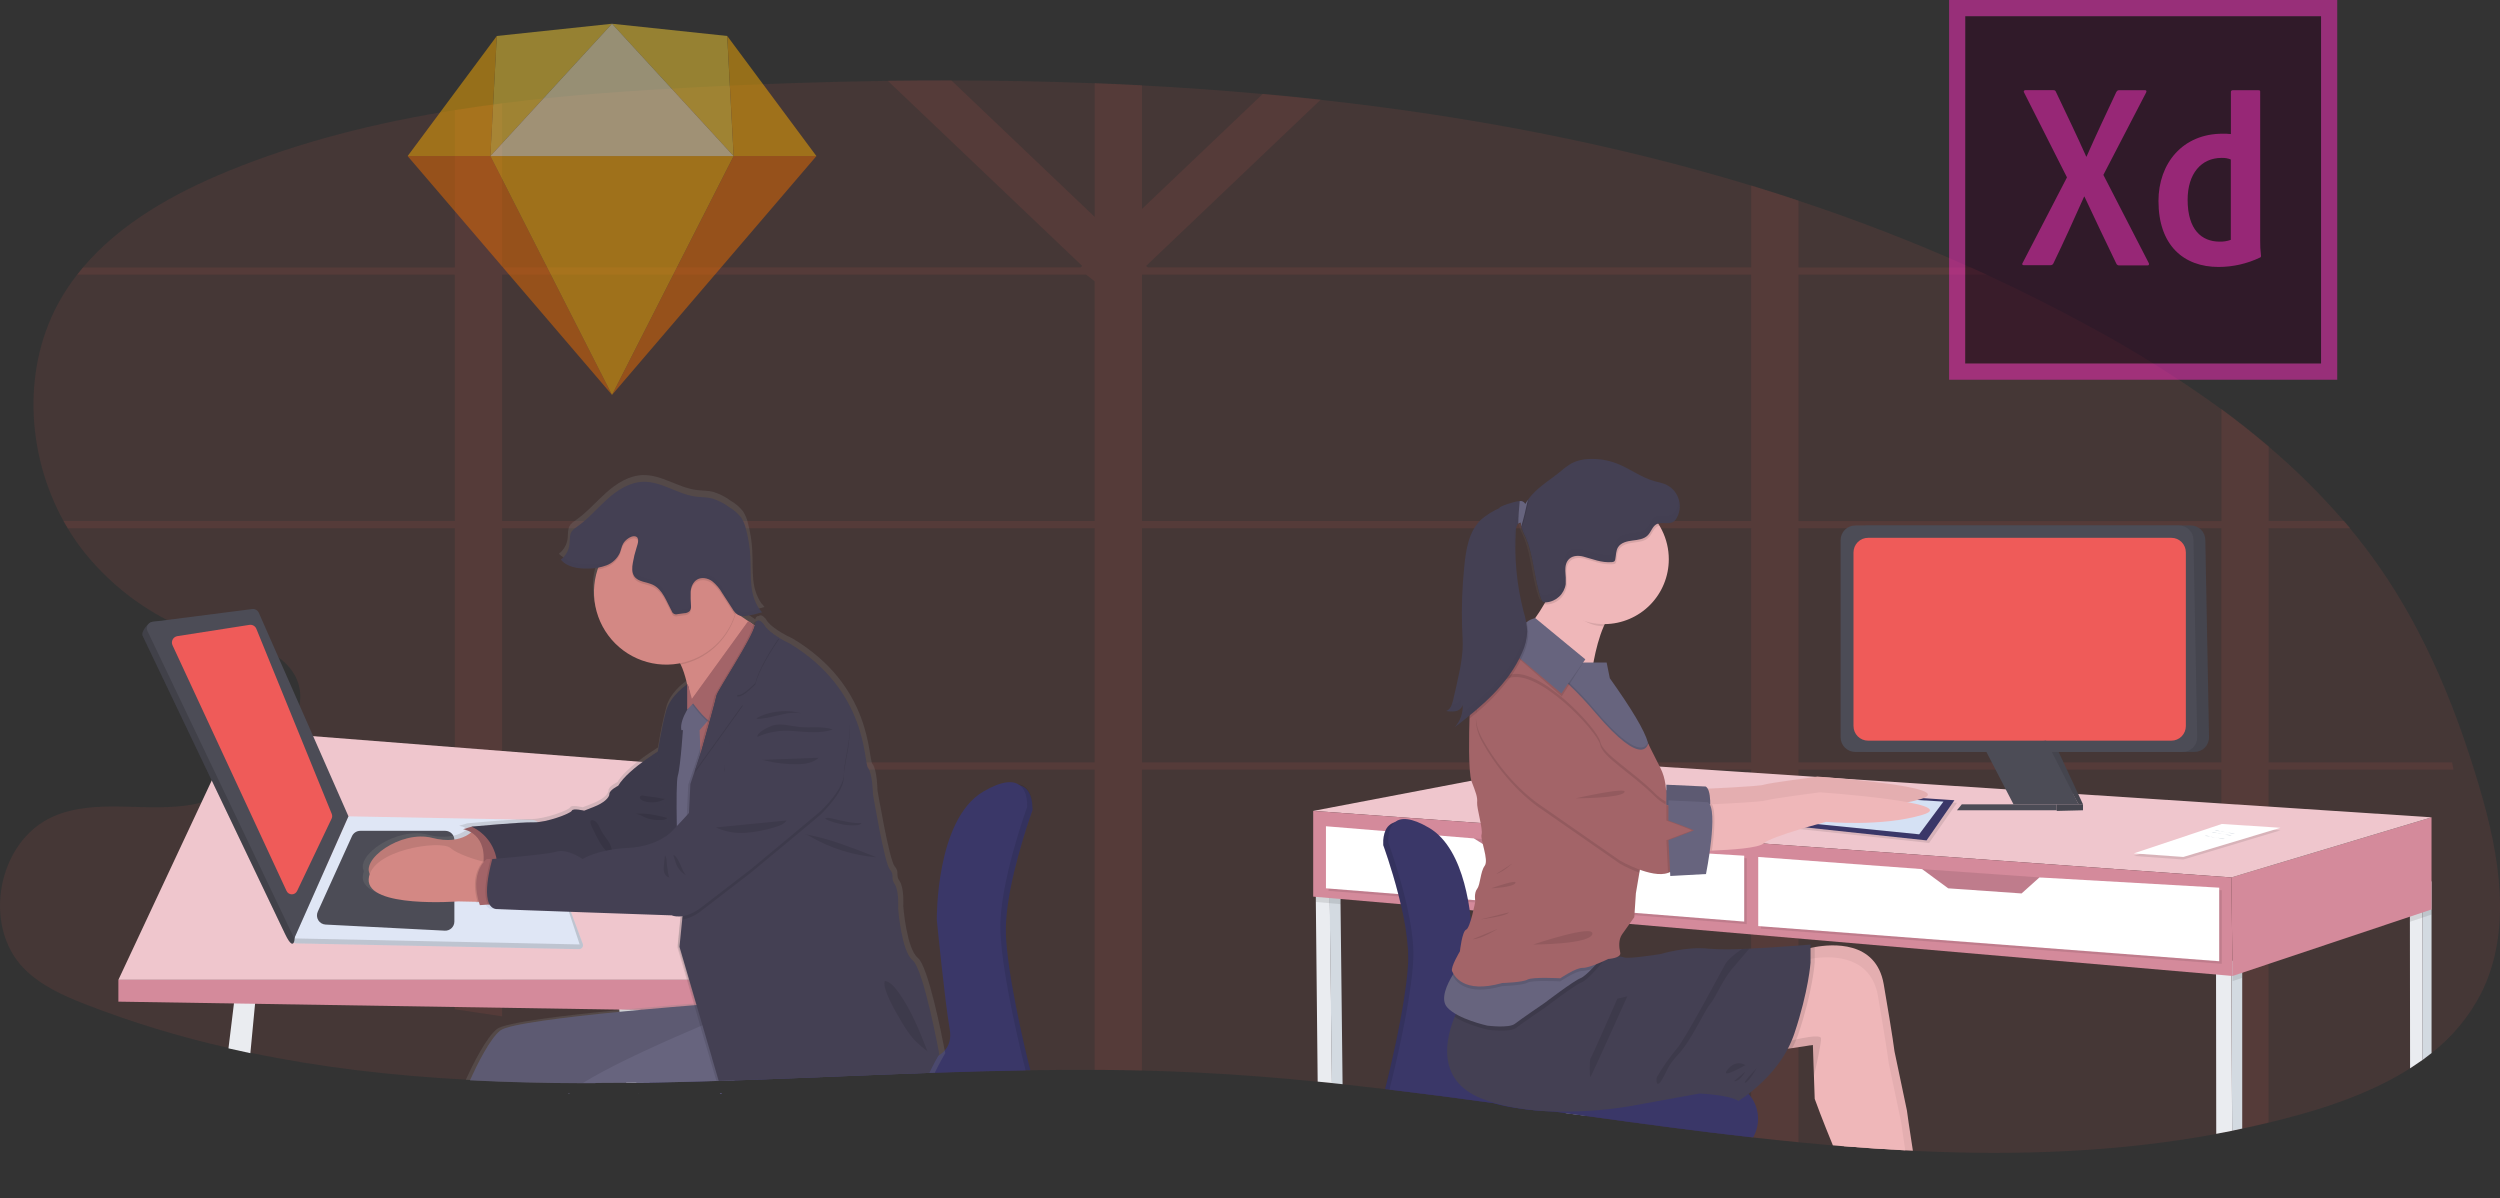 <svg width="553" height="265" viewBox="0 0 553 265" fill="none" xmlns="http://www.w3.org/2000/svg">
<rect x="0" y="0" width="553" height="265" fill="#333333" stroke="none"/>
<g clip-path="url(#clip0)">
<path opacity="0.1" d="M548.791 219.778C546.142 224.905 542.414 229.394 537.865 232.934C537.219 233.453 536.558 233.954 535.888 234.445C534.986 235.08 534.061 235.705 533.114 236.318C525.755 241.004 517.138 244.207 508.725 246.543C506.432 247.179 504.131 247.776 501.822 248.335C499.874 248.809 497.925 249.251 495.974 249.661C495.233 249.823 494.492 249.975 493.751 250.137C493.01 250.299 492.159 250.457 491.376 250.614L490.25 250.828C468.482 254.856 446.43 255.624 424.217 254.613L423.162 254.561L421.476 254.475C416.966 254.24 412.451 253.939 407.932 253.574L406.221 253.436L405.466 253.374C402.933 253.161 400.399 252.927 397.865 252.673C394.527 252.355 391.184 252.004 387.837 251.62L387.404 251.572L387.053 251.529C375.105 250.18 363.129 248.559 351.139 246.896L349.443 246.657L346.398 246.233L343.832 245.876L343.072 245.771C339.025 245.202 334.977 244.639 330.93 244.083L330.274 243.993C322.673 242.949 315.029 241.943 307.41 241.028L306.417 240.909C303.297 240.537 300.179 240.183 297.063 239.846L294.688 239.593L291.528 239.274C282.773 238.401 274.023 237.705 265.291 237.272C261.091 237.062 256.882 236.903 252.664 236.795C249.18 236.715 245.696 236.669 242.213 236.657C237.487 236.634 232.753 236.661 228.008 236.738H226.935C220.251 236.847 213.552 237.038 206.849 237.267L205.643 237.305H205.244C190.992 237.81 176.74 238.482 162.527 238.964L159.054 239.078H158.55C153.61 239.237 148.674 239.359 143.743 239.445H142.436H142.394H140.807L138.603 239.474C136.313 239.496 134.028 239.509 131.748 239.512H128.95C120.579 239.488 112.242 239.302 103.957 238.869L103.035 238.816C86.936 237.944 71.016 236.142 55.382 232.867C53.764 232.527 52.149 232.171 50.537 231.799C39.733 229.369 29.126 226.133 18.803 222.118C13.938 220.211 9.045 218.009 5.344 214.281C-4.043 204.748 -0.518 186.076 11.696 180.647C21.249 176.4 32.442 179.856 42.717 177.939C43.349 177.819 43.972 177.659 44.584 177.463C45.89 177.04 47.161 176.514 48.385 175.89C48.803 175.68 49.221 175.456 49.644 175.222C50.594 174.703 51.544 174.126 52.456 173.497C53.947 172.502 55.375 171.414 56.731 170.241C57.333 169.726 57.919 169.192 58.489 168.639C60.462 166.78 62.204 164.688 63.677 162.409C64.213 161.547 64.689 160.649 65.102 159.721C65.325 159.244 65.525 158.729 65.691 158.234C65.939 157.516 66.128 156.78 66.256 156.031C66.855 152.494 65.886 149.043 62.513 146.126C62.211 145.867 61.893 145.627 61.563 145.406C60.909 144.951 60.22 144.551 59.501 144.21C59.211 144.071 58.912 143.938 58.608 143.809C54.266 141.974 48.665 141.269 43.943 139.996C42.504 139.63 41.099 139.14 39.743 138.532C38.883 138.132 38.028 137.712 37.188 137.274L36.964 137.15C29.784 133.435 23.47 128.237 18.437 121.896C17.186 120.294 16.034 118.616 14.988 116.872C14.67 116.348 14.361 115.809 14.066 115.27C5.72 100.16 4.86 80.797 13.544 65.939C14.599 64.136 15.773 62.407 17.059 60.762C17.477 60.219 17.91 59.685 18.356 59.161C26.622 49.374 38.499 42.744 50.489 37.834C66.584 31.246 83.434 27.085 100.608 24.344C104.091 23.788 107.575 23.289 111.059 22.847C125.643 20.979 140.398 19.987 155.049 19.234C168.753 18.538 182.517 18.088 196.341 17.885C201.025 17.821 205.714 17.794 210.408 17.804C220.982 17.804 231.557 18.009 242.132 18.419C245.616 18.552 249.099 18.711 252.583 18.895C261.517 19.36 270.434 19.995 279.334 20.802C283.609 21.19 287.875 21.617 292.132 22.084C324.55 25.641 356.497 31.671 387.343 41.047C390.842 42.108 394.326 43.221 397.794 44.384C410.765 48.669 423.512 53.612 435.984 59.194C437.162 59.725 438.337 60.259 439.509 60.796C447.297 64.38 454.973 68.243 462.54 72.384C472.525 77.775 482.142 83.827 491.328 90.498C494.913 93.135 498.397 95.887 501.779 98.754C507.759 103.814 513.335 109.335 518.459 115.266C518.915 115.796 519.366 116.33 519.812 116.867C522.131 119.661 524.332 122.554 526.416 125.548C536.582 140.21 543.404 156.98 548.439 174.112C552.881 189.06 555.836 205.844 548.791 219.778Z" fill="#EF5B59"/>
<path opacity="0.1" d="M542.401 168.639H501.817V116.839H519.869C519.423 116.302 518.972 115.768 518.516 115.237H501.836V98.725C498.46 95.865 494.976 93.113 491.385 90.469V115.256H397.822V60.762H439.537C438.362 60.225 437.187 59.691 436.012 59.161H397.822V44.35C394.339 43.197 390.855 42.084 387.371 41.013V59.127H253.842L253.524 58.822L292.151 22.032C287.894 21.562 283.628 21.134 279.353 20.75L252.602 46.224V18.862C249.118 18.678 245.635 18.519 242.151 18.386V47.983L210.427 17.771C205.736 17.771 201.047 17.798 196.36 17.852L239.381 58.822L239.063 59.127H111.068V22.866C107.585 23.308 104.101 23.807 100.617 24.363V59.161H18.356C17.91 59.685 17.477 60.219 17.059 60.762H100.608V115.237H14.047C14.342 115.776 14.651 116.314 14.969 116.839H100.608V168.639H58.484C57.914 169.192 57.328 169.726 56.727 170.241H100.608V223.248C104.091 223.747 107.575 224.268 111.059 224.811V170.241H242.141V236.657C245.625 236.657 249.109 236.703 252.593 236.795V170.241H387.362V251.548L387.794 251.596C391.138 251.971 394.481 252.322 397.822 252.649V170.241H491.357V250.59C492.155 250.442 492.953 250.285 493.732 250.113C494.511 249.942 495.214 249.813 495.955 249.637C497.906 249.22 499.855 248.779 501.803 248.311V170.241H542.715C542.61 169.707 542.506 169.173 542.401 168.639ZM242.141 168.639H111.068V116.839H242.141V168.639ZM242.141 115.251H111.068V60.762H240.284L242.127 62.221L242.141 115.251ZM387.362 168.639H252.602V116.839H387.362V168.639ZM387.362 115.251H252.602V60.762H387.362V115.251ZM491.357 168.639H397.822V116.839H491.357V168.639Z" fill="#EF5B59"/>
<path d="M141.182 241.776C141.182 241.829 141.144 241.881 141.13 241.933C141.13 241.881 141.163 241.829 141.187 241.776H141.182Z" fill="#EAECF0"/>
<path d="M143.662 239.493H142.356H142.313H140.726L138.522 239.522L138.28 237.009L138.056 234.626L137.021 223.753L136.988 223.419V223.272L136.698 220.211L141.135 218.543L141.676 222.981L141.714 223.31V223.348L142.812 232.357L143.149 235.122L143.344 236.728L143.51 238.106V238.153L143.662 239.493Z" fill="#EAECF0"/>
<path d="M159.591 241.771L159.644 241.929H159.292L159.239 241.771H159.591Z" fill="#3A3768"/>
<path d="M228.398 178.969C228.398 179.064 228.398 179.117 228.398 179.117V179.174C228.398 179.174 224.256 190.533 222.906 200.229C222.815 200.864 222.739 201.5 222.678 202.136C222.612 202.808 222.56 203.466 222.531 204.104C222.493 204.853 222.484 205.577 222.503 206.268C222.503 206.426 222.503 206.588 222.503 206.745C222.503 207.064 222.536 207.393 222.555 207.732C222.574 208.07 222.602 208.409 222.631 208.761C222.659 209.114 222.688 209.424 222.721 209.762C223.743 220.249 227.624 235.603 227.624 235.603C227.624 235.603 227.752 236.018 227.918 236.723H226.845C220.161 236.833 213.462 237.024 206.759 237.253L205.553 237.291H205.154C190.902 237.796 176.65 238.468 162.436 238.95L158.964 239.064H158.46C153.52 239.223 148.584 239.345 143.653 239.431H142.346C142.681 238.957 143.067 238.52 143.496 238.13C143.856 237.794 144.246 237.491 144.66 237.224C146.917 235.811 149.376 234.752 151.952 234.083C152.495 233.934 153.057 233.865 153.619 233.878L156.945 233.944H157.458L162.56 234.044L206.322 234.917H206.431L206.74 234.855C207.248 234.728 207.743 234.552 208.218 234.33C209.04 233.982 209.758 233.428 210.304 232.72C210.85 232.011 211.205 231.174 211.334 230.288C211.334 230.14 211.372 229.983 211.382 229.812C211.396 229.58 211.396 229.347 211.382 229.116C211.382 228.954 211.382 228.782 211.344 228.606C211.306 228.429 211.296 228.253 211.263 228.072C210.208 222.156 208.412 203.947 208.412 203.947V204.004C208.412 204.004 208.412 203.227 208.455 201.921C208.455 201.821 208.455 201.711 208.455 201.602V201.32C208.455 201.03 208.488 200.715 208.507 200.367C208.507 200.162 208.536 199.952 208.55 199.733C208.574 199.414 208.602 199.085 208.631 198.742C208.629 198.721 208.629 198.7 208.631 198.68C208.65 198.464 208.669 198.244 208.688 198.022C208.688 198.022 208.688 197.974 208.688 197.95C209.396 190.919 211.624 179.789 218.664 175.666C221.966 173.726 224.151 173.335 225.59 173.716C227.69 174.269 228.218 176.462 228.332 177.887C228.332 177.982 228.332 178.073 228.332 178.163C228.369 178.43 228.391 178.699 228.398 178.969V178.969Z" fill="#3A3768"/>
<path opacity="0.1" d="M141.182 241.776C141.182 241.829 141.144 241.881 141.13 241.933C141.13 241.881 141.163 241.829 141.187 241.776H141.182Z" fill="black"/>
<path opacity="0.1" d="M159.591 241.771L159.644 241.929H159.292L159.239 241.771H159.591Z" fill="black"/>
<path opacity="0.1" d="M228.398 178.969C228.398 179.064 228.398 179.117 228.398 179.117C228.398 179.117 224.982 188.484 223.353 197.464C223.239 198.1 223.134 198.715 223.039 199.309C222.992 199.614 222.949 199.919 222.906 200.224C222.815 200.86 222.739 201.495 222.678 202.131C222.612 202.803 222.56 203.461 222.531 204.1C222.493 204.848 222.484 205.573 222.503 206.264C222.503 206.421 222.503 206.583 222.503 206.74C222.503 207.06 222.536 207.389 222.555 207.727C222.574 208.066 222.602 208.409 222.631 208.757C222.659 209.105 222.688 209.419 222.721 209.758C222.754 210.096 222.788 210.42 222.826 210.754C222.978 212.103 223.168 213.519 223.386 214.958C224.873 224.668 227.624 235.546 227.624 235.546C227.624 235.546 227.761 235.985 227.928 236.719H226.854C220.17 236.828 213.472 237.019 206.769 237.248L205.562 237.286H205.163C190.911 237.791 176.66 238.463 162.446 238.945L158.973 239.059H158.47C153.529 239.218 148.593 239.34 143.662 239.426H142.356H142.313C142.658 238.934 143.056 238.482 143.501 238.077C143.86 237.736 144.252 237.429 144.669 237.162C146.929 235.753 149.387 234.694 151.961 234.021C152.505 233.876 153.066 233.808 153.629 233.82L156.954 233.887H157.467L162.584 233.987L206.379 234.855H206.455C206.455 234.855 206.583 234.855 206.797 234.783C207.31 234.656 207.808 234.475 208.284 234.245C209.088 233.898 209.791 233.354 210.329 232.661C210.866 231.968 211.22 231.15 211.358 230.284C211.358 230.136 211.396 229.978 211.405 229.807C211.42 229.575 211.42 229.343 211.405 229.111C211.405 228.949 211.405 228.777 211.367 228.601C211.329 228.424 211.32 228.215 211.286 228.015C210.232 222.099 208.436 203.89 208.436 203.89C208.436 203.89 208.436 203.113 208.479 201.807C208.479 201.707 208.479 201.597 208.479 201.487V201.206C208.479 200.915 208.512 200.601 208.531 200.253C208.531 200.048 208.56 199.838 208.574 199.619C208.598 199.299 208.626 198.971 208.655 198.627C208.652 198.607 208.652 198.586 208.655 198.565C208.674 198.349 208.693 198.13 208.712 197.908C208.712 197.908 208.712 197.86 208.712 197.836C208.797 196.959 208.911 196.015 209.054 195.028C210.042 188.126 212.512 179.112 218.669 175.485C221.885 173.578 224.037 173.177 225.481 173.506C227.704 174.016 228.232 176.314 228.332 177.763C228.332 177.858 228.332 177.949 228.332 178.04C228.374 178.348 228.397 178.658 228.398 178.969V178.969Z" fill="black"/>
<path d="M141.182 241.776C141.182 241.829 141.144 241.881 141.13 241.933C141.13 241.881 141.163 241.829 141.187 241.776H141.182Z" fill="#3A3768"/>
<path d="M159.591 241.771L159.644 241.929H159.292L159.239 241.771H159.591Z" fill="#3A3768"/>
<path d="M227.182 178.564C227.182 178.564 220.982 195.562 221.282 205.735C221.581 215.907 226.422 235.022 226.422 235.022C226.422 235.022 226.631 235.694 226.854 236.766C220.17 236.876 213.472 237.067 206.769 237.295L205.562 237.334H205.163C190.911 237.839 176.66 238.511 162.446 238.992L158.973 239.107H158.47C153.529 239.266 148.593 239.388 143.662 239.474H142.356H142.313H140.726C141.38 238.373 142.271 237.433 143.334 236.723L143.463 236.633C145.724 235.247 148.181 234.211 150.75 233.558C151.294 233.413 151.855 233.346 152.417 233.358L156.807 233.444H157.32L162.607 233.549L205.244 234.402C205.854 234.287 206.446 234.093 207.006 233.825C207.192 233.739 207.373 233.642 207.548 233.534V233.534C208.083 233.225 208.564 232.831 208.973 232.367C209.871 231.342 210.469 229.816 210.07 227.6C209.011 221.684 207.22 203.475 207.22 203.475C207.22 203.475 206.916 181.319 217.5 175.098C221.776 172.586 224.18 172.672 225.524 173.668C225.564 173.694 225.602 173.723 225.638 173.754C227.491 175.251 227.182 178.564 227.182 178.564Z" fill="#3A3768"/>
<path d="M56.589 220.273L56.418 222.051L55.382 232.962C53.764 232.622 52.149 232.266 50.537 231.895L51.748 221.975L52.157 218.605L56.589 220.273Z" fill="#EAECF0"/>
<path d="M26.185 216.746L52.057 161.494L156.27 169.65L165.876 216.746H26.185Z" fill="#EFC6CD"/>
<path d="M26.185 221.565V216.746H165.876V223.791L26.185 221.565Z" fill="#D48A9B"/>
<path d="M65.577 208.676L128.075 209.953C128.214 209.956 128.351 209.926 128.475 209.865C128.6 209.804 128.708 209.714 128.79 209.602C128.873 209.491 128.927 209.361 128.949 209.223C128.971 209.086 128.96 208.946 128.916 208.814L119.173 182.444L77.078 181.638L64.627 207.217C64.557 207.375 64.528 207.549 64.542 207.721C64.556 207.894 64.613 208.06 64.707 208.205C64.802 208.35 64.931 208.469 65.083 208.551C65.234 208.633 65.404 208.676 65.577 208.676Z" fill="#DFE6F5"/>
<path opacity="0.15" d="M65.577 208.676L128.075 209.953C128.214 209.956 128.351 209.926 128.475 209.865C128.6 209.804 128.708 209.714 128.79 209.602C128.873 209.491 128.927 209.361 128.949 209.223C128.971 209.086 128.96 208.946 128.916 208.814L119.173 182.444L77.078 181.638L64.627 207.217C64.557 207.375 64.528 207.549 64.542 207.721C64.556 207.894 64.613 208.06 64.707 208.205C64.802 208.35 64.931 208.469 65.083 208.551C65.234 208.633 65.404 208.676 65.577 208.676Z" fill="black"/>
<path d="M65.073 207.575L128.218 208.909L119.634 182.821C119.495 182.398 119.229 182.029 118.873 181.764C118.516 181.499 118.087 181.352 117.643 181.343L77.064 180.571L65.073 207.575Z" fill="#DFE6F5"/>
<path d="M70.289 201.668L77.857 184.961C78.018 184.608 78.276 184.31 78.601 184.1C78.926 183.891 79.304 183.779 79.691 183.779H98.498C99.031 183.779 99.542 183.991 99.919 184.369C100.296 184.747 100.508 185.26 100.508 185.795V203.847C100.507 204.12 100.452 204.39 100.345 204.642C100.237 204.893 100.08 205.119 99.883 205.308C99.686 205.496 99.453 205.643 99.198 205.738C98.942 205.834 98.671 205.876 98.399 205.863L72.019 204.514C71.692 204.498 71.374 204.401 71.092 204.233C70.811 204.065 70.575 203.831 70.404 203.55C70.234 203.27 70.134 202.952 70.114 202.624C70.094 202.296 70.154 201.968 70.289 201.668V201.668Z" fill="#4C4C56"/>
<path d="M107.382 199.552L107.705 190.018C107.714 189.637 107.871 189.274 108.142 189.007C108.414 188.74 108.778 188.59 109.159 188.588H114.717C115.058 188.59 115.388 188.712 115.649 188.934C115.909 189.155 116.084 189.462 116.142 189.799L117.776 199.28C117.812 199.489 117.802 199.704 117.747 199.909C117.692 200.113 117.594 200.304 117.458 200.467C117.322 200.629 117.153 200.761 116.962 200.851C116.771 200.942 116.563 200.99 116.351 200.992L108.831 201.058C108.636 201.058 108.444 201.018 108.265 200.941C108.086 200.865 107.924 200.753 107.789 200.613C107.654 200.472 107.548 200.306 107.478 200.124C107.408 199.942 107.376 199.747 107.382 199.552Z" fill="#D1D9EC"/>
<path d="M33.748 137.546L54.703 135.791C55.009 135.751 55.32 135.811 55.589 135.963C55.858 136.116 56.071 136.351 56.194 136.635L76.009 181.638L64.95 206.55C65.297 205.768 65.553 211.85 63.05 206.578L31.558 140.658C31.135 139.776 32.765 137.67 33.748 137.546Z" fill="#4C4C56"/>
<path opacity="0.15" d="M33.748 137.546L54.703 135.791C55.009 135.751 55.32 135.811 55.589 135.963C55.858 136.116 56.071 136.351 56.194 136.635L76.009 181.638L64.95 206.55C65.297 205.768 65.553 211.85 63.05 206.578L31.558 140.658C31.135 139.776 32.765 137.67 33.748 137.546Z" fill="black"/>
<path d="M33.748 137.546L55.767 134.724C56.073 134.683 56.384 134.744 56.653 134.896C56.922 135.048 57.135 135.284 57.259 135.567L77.078 180.571L65.088 207.575L32.622 139.591C32.523 139.385 32.474 139.158 32.48 138.929C32.486 138.7 32.547 138.476 32.657 138.276C32.768 138.075 32.924 137.904 33.114 137.777C33.304 137.65 33.521 137.571 33.748 137.546Z" fill="#4C4C56"/>
<path d="M39.245 140.711L55.164 138.223C55.482 138.172 55.808 138.231 56.088 138.391C56.369 138.55 56.587 138.8 56.708 139.1L73.382 180.027C73.45 180.194 73.483 180.374 73.478 180.555C73.473 180.735 73.431 180.913 73.354 181.076L65.719 197.083C65.616 197.305 65.451 197.494 65.244 197.626C65.038 197.758 64.798 197.828 64.553 197.828C64.308 197.828 64.069 197.758 63.862 197.626C63.655 197.494 63.491 197.305 63.387 197.083L38.166 142.741C38.07 142.539 38.023 142.318 38.028 142.094C38.032 141.87 38.09 141.651 38.195 141.453C38.3 141.256 38.449 141.085 38.632 140.957C38.814 140.828 39.024 140.743 39.245 140.711V140.711Z" fill="#EF5B59"/>
<path d="M209.101 232.929C209.101 232.929 208.773 233.472 208.294 234.359L208.251 234.44C207.823 235.203 207.301 236.204 206.769 237.3L205.562 237.338H205.163C190.911 237.844 176.66 238.516 162.446 238.997L158.973 239.112H158.47C153.529 239.27 148.593 239.393 143.662 239.479H142.356H142.313H140.726L138.522 239.507C136.232 239.529 133.947 239.542 131.667 239.545H128.95C120.579 239.522 112.242 239.336 103.957 238.902L103.035 238.849C104.665 235.293 107.577 229.464 109.943 227.6C111.771 226.17 124.907 224.582 136.988 223.419L138.261 223.295H138.289L141.662 222.981C146.284 222.557 150.479 222.213 153.472 221.98L153.748 221.956L152.189 216.712L149.933 209.086L150.574 202.679L150.626 202.164H150.555C149.912 202.233 149.262 202.151 148.655 201.926L126.094 201.144H125.686L117.021 200.834C112.375 200.667 109.073 200.543 108.945 200.52C108.809 200.497 108.675 200.46 108.546 200.41C108.344 200.333 108.157 200.22 107.995 200.076C107.805 199.914 107.645 199.721 107.52 199.504H107.425H107.216L105.99 199.585L105.368 199.628C105.344 199.562 105.325 199.495 105.301 199.433C105.244 199.247 105.187 199.071 105.135 198.889H104.807L100.532 198.799H100.456C100.456 198.799 89.425 199.643 83.662 197.536C81.548 196.763 80.142 195.596 80.251 193.846C80.275 193.448 80.359 193.056 80.499 192.683C78.646 189.208 87.696 182.868 94.593 184.618C96.457 185.152 98.421 185.234 100.323 184.856C101.355 184.632 102.327 184.188 103.173 183.555C103.258 183.493 103.334 183.431 103.406 183.369C103.292 183.297 103.173 183.235 103.064 183.178C102.591 182.928 102.083 182.752 101.558 182.654L103.429 182.106H103.458C103.458 182.106 110.109 181.495 114.437 181.252H114.465C115.752 181.186 116.84 181.143 117.486 181.162C120.337 181.243 125.89 179.198 126.128 178.569C126.365 177.939 128.902 178.569 128.902 178.569L131.121 177.701C133.339 176.838 134.607 175.661 134.607 174.793C134.607 173.926 136.588 172.987 136.588 172.987C137.482 171.48 139.235 169.864 141.073 168.434C142.664 167.2 144.318 166.099 145.543 165.331C146.018 162.243 146.653 159.182 147.444 156.16C148.284 153.343 150.892 151.255 151.828 150.578L152.17 150.349C151.908 149.162 151.559 147.996 151.125 146.86C151.094 146.765 151.056 146.669 151.011 146.574C150.916 146.35 150.816 146.131 150.717 145.926L150.569 145.64C150.327 145.687 150.094 145.73 149.838 145.764C149.051 145.879 148.257 145.938 147.463 145.94C143.9 145.953 140.432 144.795 137.588 142.643C134.744 140.491 132.681 137.463 131.714 134.023C131.714 134.023 131.714 134.023 131.714 133.994C131.333 132.597 131.142 131.154 131.144 129.704C131.142 128.313 131.324 126.928 131.686 125.586C131.686 125.586 131.686 125.586 131.686 125.586C131.757 125.3 131.843 125.019 131.933 124.737C131.942 124.705 131.953 124.673 131.966 124.642C132.009 124.513 132.052 124.38 132.099 124.251C131.396 124.358 130.687 124.42 129.976 124.437H129.501C128.144 124.488 126.792 124.262 125.524 123.774V123.774C125.217 123.643 124.923 123.484 124.646 123.298C124.631 123.291 124.618 123.281 124.608 123.269C124.247 123.057 123.917 122.796 123.629 122.492C124.158 122.086 124.601 121.578 124.933 120.999C125.264 120.42 125.479 119.78 125.562 119.117C125.691 118.088 125.52 116.939 126.132 116.1C126.446 115.721 126.822 115.399 127.244 115.147C129.771 113.416 131.776 111.042 134.061 108.997C136.346 106.952 139.111 105.184 142.185 105.089C146.308 104.96 149.938 107.839 154.023 108.382C155.277 108.549 156.565 108.492 157.79 108.807C159.164 109.238 160.456 109.895 161.614 110.752C162.661 111.349 163.586 112.138 164.341 113.078C164.866 113.893 165.242 114.795 165.453 115.742C165.982 117.739 166.301 119.785 166.403 121.849C166.512 124.008 166.403 126.182 166.631 128.327C166.793 130.19 167.42 131.982 168.455 133.537H168.517C168.697 133.791 168.894 134.033 169.106 134.261C168.702 134.39 168.299 134.504 167.885 134.605C167.198 134.781 166.502 134.92 165.8 135.019C165.478 135.072 165.152 135.1 164.826 135.1C164.599 135.106 164.373 135.085 164.151 135.038L164.569 135.32L165.728 136.101L166.166 136.392L167.044 136.978C167.244 136.392 167.519 136.235 167.838 136.273C168.484 135.663 169.448 136.983 169.448 136.983C170.014 138.07 171.534 139.152 172.878 139.953C173.668 140.42 174.482 140.846 175.315 141.23C193.068 151.846 191.942 167.729 192.987 168.987C194.032 170.246 194.099 174.803 194.099 174.803C194.099 174.803 196.716 190.29 197.899 191.63C199.082 192.969 197.975 193.436 199.006 194.933C200.037 196.43 199.8 200.434 199.8 200.434C199.8 200.434 200.512 209.867 203.049 211.912C205.325 213.748 208.365 229.187 208.968 232.343L209.101 232.929Z" fill="url(#paint0_linear)"/>
<path d="M105.049 183.24C105.049 183.24 102.584 187.135 95.6 185.342C88.617 183.55 79.377 190.328 82.014 193.675C84.65 197.021 101.653 192.721 101.653 192.721L108.175 191.396L107.748 185.948L105.049 183.24Z" fill="#D38884"/>
<path opacity="0.1" d="M105.049 183.24C105.049 183.24 102.584 187.135 95.6 185.342C88.617 183.55 79.377 190.328 82.014 193.675C84.65 197.021 101.653 192.721 101.653 192.721L108.175 191.396L107.748 185.948L105.049 183.24Z" fill="black"/>
<path d="M107.32 183.03L104.294 182.873L102.432 183.416C102.432 183.416 108.332 184.274 106.707 192.297L113.068 191.911L107.32 183.03Z" fill="#A36468"/>
<path opacity="0.1" d="M107.32 183.03L104.294 182.873L102.432 183.416C102.432 183.416 108.332 184.274 106.707 192.297L113.068 191.911L107.32 183.03Z" fill="black"/>
<path d="M147.377 165.088C147.377 165.088 139.073 169.855 136.74 173.816C136.74 173.816 134.802 174.769 134.802 175.608C134.802 176.447 133.558 177.63 131.387 178.469L129.211 179.327C129.211 179.327 126.726 178.702 126.493 179.327C126.261 179.951 120.831 181.972 118.033 181.896C115.235 181.82 104.294 182.849 104.294 182.849C106.298 183.762 107.934 185.329 108.935 187.296C109.936 189.262 110.242 191.511 109.805 193.675L135.657 192.588L145.434 190.405L151.182 184.642L147.377 165.088Z" fill="#444053"/>
<path opacity="0.1" d="M147.377 165.088C147.377 165.088 139.073 169.855 136.74 173.816C136.74 173.816 134.802 174.769 134.802 175.608C134.802 176.447 133.558 177.63 131.387 178.469L129.211 179.327C129.211 179.327 126.726 178.702 126.493 179.327C126.261 179.951 120.831 181.972 118.033 181.896C115.235 181.82 104.294 182.849 104.294 182.849C106.298 183.762 107.934 185.329 108.935 187.296C109.936 189.262 110.242 191.511 109.805 193.675L135.657 192.588L145.434 190.405L151.182 184.642L147.377 165.088Z" fill="black"/>
<path d="M109.282 199.552L105.624 199.481L101.349 199.39C101.349 199.39 81.159 200.949 81.553 194.471C81.947 187.993 97.477 185.719 99.638 187.578C101.277 188.984 105.068 190.119 106.798 190.581C107.349 190.729 107.686 190.81 107.686 190.81L109.282 199.552Z" fill="#D38884"/>
<path opacity="0.1" d="M109.282 199.552L105.624 199.481C104.166 194.452 105.857 191.682 106.817 190.595C107.368 190.743 107.705 190.824 107.705 190.824L109.282 199.552Z" fill="black"/>
<path d="M111.748 199.828L107.947 200.095L106.142 200.219C103.658 192.898 107.672 190.014 107.672 190.014H108.859L110.802 190.247L111.748 199.828Z" fill="#A36468"/>
<path d="M157.781 151.226L153.277 159.807C153.277 159.807 152.588 151.117 150.584 147.022C150.071 145.973 149.472 145.23 148.774 145.006C146.873 144.405 157.8 132.388 157.8 132.388C158.166 132.464 160.256 133.818 162.816 135.567C165.633 137.474 169.025 139.8 171.306 141.288C175.633 144.057 157.781 151.226 157.781 151.226Z" fill="#D38884"/>
<path d="M152.004 151.388C152.004 151.388 148.384 153.719 147.377 157.147C146.37 160.574 145.434 166.728 145.434 166.728C145.434 166.728 147.068 181.448 147.919 182.149C148.769 182.849 152.004 197.569 152.004 197.569L155.14 195.467L151.026 176.929C151.026 176.929 153.762 153.109 152.004 151.388Z" fill="#444053"/>
<path opacity="0.1" d="M152.004 151.388C152.004 151.388 148.384 153.719 147.377 157.147C146.37 160.574 145.434 166.728 145.434 166.728C145.434 166.728 147.068 181.448 147.919 182.149C148.769 182.849 152.004 197.569 152.004 197.569L155.14 195.467L151.026 176.929C151.026 176.929 153.762 153.109 152.004 151.388Z" fill="black"/>
<path d="M167.757 184.227H149.662L152.593 155.583H167.757V184.227Z" fill="#A36468"/>
<path d="M125.834 241.776H126.052L125.643 241.934L125.834 241.776Z" fill="#67647E"/>
<path d="M159.876 228.73L156.337 230.093L155.862 230.269L143.121 235.184L138.261 237.057L131.648 239.607H128.95C120.579 239.583 112.242 239.398 103.957 238.964C105.562 235.432 108.37 229.778 110.66 227.953C112.446 226.522 125.225 224.978 137.021 223.815C138.493 223.672 139.947 223.534 141.363 223.405L141.7 223.372C146.384 222.943 150.622 222.595 153.577 222.356L154.052 222.318L157.767 222.032L158.156 221.641L158.631 223.681L159.025 225.312L159.876 228.73Z" fill="#67647E"/>
<path opacity="0.1" d="M125.834 241.776H126.052L125.643 241.934L125.834 241.776Z" fill="black"/>
<path opacity="0.1" d="M159.876 228.73L156.337 230.093L155.862 230.269L143.121 235.184L138.261 237.057L131.648 239.607H128.95C120.579 239.583 112.242 239.398 103.957 238.964C105.562 235.432 108.37 229.778 110.66 227.953C112.446 226.522 125.225 224.978 137.021 223.815C138.493 223.672 139.947 223.534 141.363 223.405L141.7 223.372C146.384 222.943 150.622 222.595 153.577 222.356L154.052 222.318L157.767 222.032L158.156 221.641L158.631 223.681L159.025 225.312L159.876 228.73Z" fill="black"/>
<path d="M125.834 241.776H126.052L125.643 241.934L125.834 241.776Z" fill="#67647E"/>
<path d="M141.182 241.776C141.182 241.829 141.144 241.881 141.13 241.933C141.13 241.881 141.163 241.829 141.187 241.776H141.182Z" fill="#67647E"/>
<path d="M159.644 241.929H159.292L159.239 241.771H159.591L159.644 241.929Z" fill="#67647E"/>
<path d="M162.902 223.748L162.607 233.558V234.087V234.14L162.46 238.997L158.987 239.112H158.484C153.543 239.271 148.607 239.393 143.676 239.479H142.37H142.327H140.741L138.536 239.507C136.246 239.529 133.961 239.542 131.681 239.545H128.95C131.42 238.01 134.617 236.318 138.056 234.626C139.6 233.863 141.201 233.105 142.807 232.357C147.083 230.365 151.41 228.482 154.94 226.98L155.391 226.789C156.759 226.208 157.999 225.688 159.059 225.25C161.348 224.296 162.802 223.724 162.902 223.686V223.748Z" fill="#67647E"/>
<path opacity="0.1" d="M131.173 183.431C132.061 185.29 132.978 187.187 134.446 188.636C134.679 188.865 135.083 189.075 135.292 188.822C135.357 188.717 135.389 188.593 135.382 188.469C135.337 187.593 135.04 186.749 134.527 186.038C134.052 185.304 133.491 184.637 133.068 183.874C132.646 183.111 132.161 181.643 131.211 181.443C129.99 181.186 130.902 182.868 131.173 183.431Z" fill="black"/>
<path opacity="0.1" d="M162.797 135.553C162.731 135.791 162.66 136.03 162.584 136.259C161.707 138.954 160.135 141.368 158.027 143.256C155.92 145.144 153.351 146.438 150.584 147.008C150.071 145.959 149.472 145.215 148.774 144.991C146.873 144.391 157.8 132.374 157.8 132.374C158.147 132.45 160.237 133.828 162.797 135.553Z" fill="black"/>
<path d="M163.367 130.972C163.367 134.146 162.43 137.248 160.673 139.886C158.916 142.525 156.418 144.581 153.496 145.796C150.574 147.01 147.359 147.328 144.257 146.709C141.156 146.09 138.306 144.562 136.07 142.318C133.834 140.074 132.311 137.215 131.694 134.102C131.077 130.99 131.394 127.764 132.604 124.832C133.814 121.9 135.864 119.394 138.493 117.631C141.123 115.868 144.214 114.927 147.377 114.927C149.478 114.923 151.559 115.335 153.501 116.14C155.443 116.944 157.208 118.126 158.694 119.617C160.179 121.108 161.357 122.878 162.159 124.827C162.961 126.776 163.372 128.864 163.367 130.972V130.972Z" fill="#D38884"/>
<path d="M153.51 154.806C153.51 154.806 150.185 158.858 150.717 161.508H154.75L157.7 158.172L153.51 154.806Z" fill="#67647E"/>
<path opacity="0.1" d="M165.339 137.698L152.655 155.197C152.655 155.197 155.914 159.873 157.467 160.107C159.021 160.34 167.881 139.409 167.881 139.409L165.339 137.698Z" fill="black"/>
<path d="M165.501 137.384L152.812 154.906C152.812 154.906 156.071 159.578 157.624 159.811C159.178 160.045 168.037 139.119 168.037 139.119L165.501 137.384Z" fill="#A36468"/>
<path d="M151.182 159.797C151.182 159.797 150.56 169.607 149.938 171.557C149.315 173.506 149.938 191.415 149.938 191.415L155.762 189.003L154.75 161.508L151.182 159.797Z" fill="#67647E"/>
<path opacity="0.1" d="M159.591 241.771L159.644 241.929H159.292L159.239 241.771H159.591Z" fill="black"/>
<path opacity="0.1" d="M207.306 233.325C207.306 233.325 207.196 233.506 207.016 233.801C206.835 234.097 206.641 234.464 206.389 234.931C206.376 234.949 206.365 234.968 206.355 234.988C206.004 235.641 205.586 236.442 205.163 237.314C190.911 237.82 176.66 238.492 162.446 238.973L158.973 239.088H158.47L156.978 234.035V233.983L156.821 233.449L155.871 230.274L154.921 227.047L153.938 223.605L153.577 222.356L153.482 222.042L151.933 216.751L149.833 209.567L150.512 202.712L150.56 202.193L151.173 196.053L151.258 194.232L151.306 193.279V193.007L151.41 190.795L151.724 184.217L151.885 180.852L151.914 180.342L152.237 173.587L153.154 170.827L153.629 169.455L154.683 166.266L154.911 165.479C155.244 164.283 155.914 161.918 156.541 159.644L156.598 159.449L156.641 159.301L157.087 157.685L157.643 155.612C157.852 154.816 157.99 154.248 158.023 154.053C158.075 153.715 158.973 152.218 160.151 150.24C162.527 146.297 166.099 140.496 166.508 138.551C166.509 138.536 166.509 138.52 166.508 138.504C166.532 138.385 166.565 138.269 166.607 138.156C166.802 137.574 167.082 137.417 167.377 137.455C167.511 137.477 167.639 137.527 167.752 137.603C168.039 137.796 168.289 138.038 168.493 138.318C169.049 139.39 170.536 140.463 171.852 141.259L172.109 141.407L172.261 141.497C173.353 142.122 174.237 142.522 174.237 142.522C191.624 153.038 190.541 168.773 191.548 170.017C192.555 171.261 192.636 175.785 192.636 175.785C192.636 175.785 195.196 191.129 196.36 192.469C197.524 193.808 196.441 194.261 197.448 195.743C198.455 197.226 198.222 201.144 198.222 201.144C198.222 201.144 198.921 210.487 201.405 212.513C203.89 214.539 207.306 233.325 207.306 233.325Z" fill="black"/>
<path d="M207.771 233.172L207.562 233.534C207.396 233.83 207.13 234.297 206.811 234.883L206.778 234.95C206.417 235.622 205.99 236.437 205.567 237.334H205.168C190.916 237.839 176.664 238.511 162.451 238.992L158.978 239.107L157.491 234.035V233.982L157.334 233.449L156.351 230.112L155.401 226.87L154.451 223.634L154.075 222.337L152.451 216.77L150.303 209.434L150.897 203.47L150.978 202.674L151.634 195.901L151.885 190.619L152.194 184.236L152.275 182.563L152.365 180.628L152.403 179.813L152.712 173.435L153.629 170.68L154.023 169.493L154.945 166.704L155.139 166.113C155.139 166.113 156.028 162.981 156.888 159.878C156.921 159.764 156.954 159.649 156.983 159.535C157.059 159.268 157.13 159.001 157.206 158.739C157.282 158.472 157.353 158.21 157.42 157.947C157.662 157.08 157.895 156.27 158.056 155.602C158.289 154.73 158.446 154.096 158.479 153.891C158.531 153.553 159.429 152.013 160.65 150.011C162.897 146.283 166.175 140.954 166.869 138.742C166.906 138.628 166.938 138.512 166.964 138.394V138.394C167.006 138.043 167.15 137.711 167.377 137.441C168.013 136.826 168.959 138.146 168.959 138.146C169.515 139.219 171.002 140.296 172.318 141.087C173.086 141.551 173.879 141.972 174.693 142.351C192.08 152.866 190.997 168.601 192.004 169.85C193.011 171.099 193.092 175.613 193.092 175.613C193.092 175.613 195.652 190.957 196.816 192.297C197.98 193.636 196.897 194.089 197.904 195.567C198.911 197.045 198.678 201.02 198.678 201.02C198.678 201.02 199.377 210.368 201.861 212.394C204.346 214.42 207.771 233.172 207.771 233.172Z" fill="#444053"/>
<path opacity="0.1" d="M172.318 141.392C170.612 143.881 167.833 148.257 167.092 151.403C167.092 151.403 164.375 154.21 163.363 154.053C162.351 153.896 164.313 156.155 164.313 156.155L153.638 170.999L155.154 166.437C155.154 166.437 158.337 155.221 158.479 154.21C158.622 153.2 166.351 141.621 166.964 138.709C167.439 136.378 168.959 138.475 168.959 138.475C169.51 139.524 170.997 140.606 172.318 141.392Z" fill="black"/>
<path d="M172.318 141.083C170.612 143.566 167.833 147.947 167.092 151.069C167.092 151.069 164.375 153.872 163.363 153.719C162.351 153.567 164.313 155.821 164.313 155.821L153.638 170.665L155.154 166.103C155.154 166.103 158.337 154.887 158.479 153.872C158.622 152.857 166.351 141.288 166.964 138.375C167.439 136.039 168.959 138.141 168.959 138.141C169.51 139.214 170.997 140.287 172.318 141.083Z" fill="#444053"/>
<path opacity="0.1" d="M186.655 171.838C186.736 175.241 181.766 179.889 181.534 180.161C181.301 180.432 166.085 193.031 166.085 193.031L155.158 201.44C153.927 202.459 152.454 203.142 150.883 203.423L151.629 195.901L152.365 180.647C154.071 178.74 155.724 176.738 155.762 176.099C155.838 174.779 158.612 173.373 158.612 173.373C158.612 173.373 160.555 171.738 160.242 170.804C159.928 169.869 161.272 165.393 161.272 165.393C161.971 152.695 175.011 151.45 175.011 151.45C175.011 151.45 181.301 153.943 185.724 156.589C190.146 159.235 186.579 168.439 186.655 171.838Z" fill="black"/>
<path opacity="0.1" d="M111.748 199.828L107.947 200.095C106.342 197.355 108.551 190.014 108.551 190.014H108.859L110.802 190.247L111.748 199.828Z" fill="black"/>
<path d="M175.011 150.678C175.011 150.678 161.971 151.927 161.272 164.621C161.272 164.621 159.952 169.064 160.261 169.998C160.569 170.932 158.631 172.567 158.631 172.567C158.631 172.567 155.838 173.969 155.781 175.294C155.724 176.619 148.655 183.845 148.655 183.845C148.655 183.845 145.71 187.211 138.878 187.564C132.047 187.916 128.864 190.014 128.864 190.014C128.864 190.014 125.539 187.678 123.116 188.379C120.693 189.079 108.912 190.014 108.912 190.014C108.912 190.014 105.781 200.424 109.686 201.077C110.161 201.154 148.593 202.479 148.593 202.479C148.593 202.479 151.22 203.723 155.177 200.687C159.135 197.65 166.104 192.273 166.104 192.273C166.104 192.273 181.306 179.655 181.553 179.403C181.8 179.15 186.778 174.479 186.674 171.08C186.569 167.681 190.17 158.486 185.724 155.826C181.277 153.166 175.011 150.678 175.011 150.678Z" fill="#444053"/>
<path opacity="0.1" d="M163.368 130.972C163.369 132.661 163.105 134.339 162.584 135.944C162.367 135.687 162.17 135.415 161.995 135.129C161.253 133.985 160.511 132.841 159.767 131.697C159.188 130.667 158.419 129.758 157.501 129.018C156.55 128.341 155.201 128.064 154.175 128.665C153.273 129.199 152.831 130.291 152.75 131.339C152.722 132.392 152.749 133.445 152.831 134.495C152.869 134.897 152.766 135.3 152.541 135.634C152.204 135.937 151.768 136.107 151.315 136.111L149.89 136.306C149.761 136.352 149.625 136.371 149.489 136.362C149.353 136.354 149.219 136.318 149.097 136.257C148.975 136.197 148.866 136.112 148.777 136.008C148.688 135.904 148.621 135.784 148.579 135.653C147.396 133.503 146.579 130.834 144.36 129.8C142.992 129.161 141.187 129.204 140.308 127.974C139.71 127.135 139.79 125.996 139.966 124.976C140.16 123.825 140.437 122.691 140.798 121.582C141.049 120.8 141.61 119.241 140.365 119.084C139.52 118.974 138.351 119.875 137.923 120.514C137.496 121.153 137.391 122.006 137.087 122.735C136.505 123.99 135.456 124.967 134.166 125.457C133.52 125.723 132.843 125.908 132.151 126.005C133.32 122.364 135.746 119.262 138.993 117.258C142.239 115.253 146.093 114.478 149.858 115.073C153.624 115.668 157.054 117.593 159.53 120.501C162.006 123.409 163.365 127.109 163.363 130.934L163.368 130.972Z" fill="black"/>
<path d="M137.928 120.109C137.496 120.771 137.396 121.596 137.092 122.325C136.51 123.579 135.464 124.556 134.175 125.047C132.895 125.528 131.538 125.771 130.171 125.762C127.957 125.829 125.486 125.49 124.061 123.789C124.581 123.385 125.016 122.883 125.342 122.31C125.668 121.738 125.879 121.106 125.962 120.452C126.085 119.432 125.919 118.293 126.522 117.458C126.83 117.093 127.196 116.782 127.605 116.538C130.085 114.822 132.042 112.468 134.285 110.446C136.527 108.425 139.23 106.666 142.242 106.571C146.275 106.447 149.843 109.298 153.833 109.836C155.059 110.003 156.322 109.946 157.52 110.256C158.867 110.676 160.134 111.32 161.268 112.162C162.294 112.759 163.201 113.541 163.942 114.47C164.454 115.28 164.823 116.174 165.03 117.11C165.555 119.088 165.874 121.116 165.98 123.159C166.09 125.295 165.98 127.45 166.208 129.576C166.436 131.702 167.111 133.866 168.56 135.439C167.503 135.774 166.421 136.024 165.325 136.187C164.639 136.35 163.92 136.294 163.268 136.025C162.74 135.688 162.308 135.22 162.014 134.667L159.786 131.234C159.207 130.205 158.438 129.295 157.52 128.555C156.569 127.879 155.22 127.602 154.194 128.203C153.292 128.737 152.855 129.828 152.769 130.877C152.741 131.929 152.768 132.983 152.85 134.033C152.888 134.435 152.785 134.837 152.56 135.172C152.221 135.476 151.784 135.645 151.33 135.648L149.904 135.844C149.776 135.889 149.639 135.908 149.503 135.9C149.367 135.892 149.234 135.856 149.111 135.795C148.989 135.734 148.88 135.649 148.791 135.546C148.702 135.442 148.635 135.321 148.593 135.191C147.41 133.036 146.593 130.372 144.375 129.337C143.007 128.698 141.201 128.741 140.322 127.512C139.724 126.673 139.805 125.533 139.98 124.513C140.174 123.363 140.452 122.229 140.812 121.119C141.064 120.338 141.624 118.779 140.38 118.617C139.524 118.526 138.356 119.427 137.928 120.109Z" fill="#444053"/>
<path opacity="0.1" d="M174.099 157.8C175.301 157.633 176.565 157.523 177.69 157.986C174.759 156.78 169.99 157.242 167.32 158.901C167.562 159.459 173.168 157.928 174.099 157.8Z" fill="black"/>
<path opacity="0.1" d="M175.5 161.708C178.422 161.904 181.439 162.314 184.208 161.361C181.89 160.56 179.339 161.065 176.897 160.822C174.949 160.626 172.968 159.95 171.068 160.445C170.275 160.65 167.353 161.999 167.553 162.986C170.047 161.878 172.786 161.438 175.5 161.708V161.708Z" fill="black"/>
<path opacity="0.1" d="M167.762 168.115C168.373 168.05 168.992 168.115 169.576 168.306C171.768 168.823 174.014 169.071 176.265 169.045C177.985 169.045 179.838 168.782 181.092 167.615L167.762 168.115Z" fill="black"/>
<path opacity="0.1" d="M158.351 183.03C160.394 183.972 162.64 184.381 164.883 184.222C167.116 184.057 169.323 183.631 171.458 182.954C172.408 182.673 173.443 182.32 173.999 181.491L158.351 183.03Z" fill="black"/>
<path opacity="0.1" d="M179.382 185.128C183.827 187.678 188.777 189.216 193.88 189.632C191.306 188.596 188.712 187.616 186.099 186.691C183.426 185.752 180.687 185.015 177.904 184.489C178.433 184.604 178.935 184.821 179.382 185.128Z" fill="black"/>
<path opacity="0.1" d="M186.56 182.396C187.453 182.546 188.359 182.595 189.263 182.544C189.738 182.544 190.303 182.477 190.584 182.067C188.546 182.153 186.536 181.629 184.546 181.176C183.98 181.043 182.964 180.728 182.489 181.066C183.391 181.715 185.42 182.168 186.56 182.396Z" fill="black"/>
<path opacity="0.1" d="M198.812 224.978C199.88 226.818 200.964 228.677 202.441 230.222C203.295 231.064 204.204 231.847 205.163 232.567C203.401 228.057 201.61 223.51 198.788 219.568C198.075 218.576 197.011 217.156 195.714 216.975C195.344 218.076 196.279 220.025 196.731 221.06C197.35 222.404 198.045 223.712 198.812 224.978V224.978Z" fill="black"/>
<path opacity="0.1" d="M146.873 191.258C146.793 192.02 146.731 192.864 147.173 193.489C147.391 193.797 147.711 194.018 148.075 194.113C147.847 194.056 147.6 191.815 147.543 191.51C147.439 190.886 147.543 189.718 147.101 189.256C146.987 189.914 146.945 190.59 146.873 191.258Z" fill="black"/>
<path opacity="0.1" d="M149.344 190.381C149.501 191.052 149.792 191.685 150.201 192.239C150.609 192.794 151.126 193.26 151.719 193.608C150.888 192.578 150.617 191.224 149.895 190.095C149.662 189.732 149.391 189.213 148.945 189.141C149.057 189.561 149.19 189.974 149.344 190.381V190.381Z" fill="black"/>
<path opacity="0.1" d="M147.254 176.652C146.552 177.071 145.773 177.339 144.964 177.442C144.155 177.545 143.333 177.479 142.55 177.248C142.194 177.143 141.363 176.772 141.562 176.247C141.762 175.723 142.726 176.085 143.121 176.133L145.187 176.395C145.567 176.443 146.945 176.833 147.254 176.652Z" fill="black"/>
<path opacity="0.1" d="M140.261 180.046C141.235 179.922 142.109 180.599 143.021 180.966C144.03 181.304 145.094 181.446 146.156 181.386C146.688 181.386 147.292 181.343 147.619 180.909C145.144 180.342 142.831 179.717 140.261 180.046Z" fill="black"/>
<path d="M152.004 151.384H152.161L153.325 155.583L152.004 156.994V151.384Z" fill="#A36468"/>
<g opacity="0.1">
<path opacity="0.1" d="M126.266 118.088C126.121 118.769 126.05 119.464 126.052 120.161C126.111 119.942 126.154 119.719 126.18 119.494C126.237 119.036 126.233 118.555 126.266 118.088Z" fill="black"/>
<path opacity="0.1" d="M140.436 118.631C140.552 118.638 140.664 118.668 140.767 118.721C140.87 118.774 140.961 118.847 141.034 118.937C141.107 119.026 141.161 119.13 141.192 119.241C141.224 119.353 141.231 119.47 141.215 119.584C141.439 118.793 141.562 117.821 140.593 117.678C139.748 117.573 138.579 118.474 138.151 119.132C137.724 119.789 137.619 120.624 137.315 121.353C136.735 122.608 135.688 123.585 134.398 124.075C133.118 124.556 131.761 124.798 130.394 124.79C128.379 124.852 126.151 124.57 124.693 123.236C124.518 123.422 124.329 123.594 124.128 123.751C125.553 125.452 128.023 125.791 130.242 125.724C131.607 125.732 132.963 125.49 134.242 125.009C135.531 124.518 136.579 123.541 137.163 122.287C137.467 121.558 137.562 120.733 137.995 120.071C138.427 119.408 139.591 118.526 140.436 118.631Z" fill="black"/>
<path opacity="0.1" d="M165.529 135.248C164.843 135.411 164.124 135.355 163.472 135.086C162.945 134.748 162.514 134.28 162.218 133.727C161.477 132.583 160.734 131.439 159.99 130.295C159.414 129.265 158.647 128.355 157.729 127.616C156.778 126.935 155.425 126.663 154.403 127.264C153.496 127.798 153.059 128.889 152.954 129.938C152.954 129.981 152.954 130.024 152.954 130.067C153.126 129.297 153.592 128.627 154.251 128.198C155.263 127.597 156.626 127.874 157.577 128.551C158.494 129.292 159.263 130.201 159.843 131.23C160.584 132.374 161.326 133.518 162.071 134.662C162.363 135.217 162.796 135.685 163.325 136.02C163.975 136.289 164.693 136.346 165.377 136.182C166.475 136.019 167.558 135.769 168.617 135.434C168.408 135.207 168.214 134.967 168.037 134.714C167.213 134.945 166.375 135.123 165.529 135.248Z" fill="black"/>
<path opacity="0.1" d="M152.755 134.233C152.416 134.533 151.981 134.702 151.529 134.709L150.104 134.905C149.975 134.95 149.839 134.969 149.702 134.961C149.566 134.953 149.433 134.917 149.311 134.856C149.189 134.795 149.08 134.71 148.991 134.607C148.902 134.503 148.834 134.382 148.793 134.252C147.61 132.097 146.793 129.433 144.574 128.398C143.206 127.759 141.406 127.802 140.527 126.572C140.081 125.822 139.93 124.931 140.104 124.075C140.08 124.222 140.047 124.365 140.023 124.508C139.852 125.529 139.767 126.668 140.37 127.507C141.249 128.737 143.054 128.694 144.417 129.332C146.641 130.367 147.458 133.031 148.641 135.186C148.748 135.457 148.94 135.686 149.187 135.839C149.434 135.922 149.699 135.933 149.952 135.873L151.377 135.677C151.83 135.673 152.265 135.503 152.603 135.2C152.83 134.867 152.933 134.463 152.892 134.061V134.061C152.851 134.122 152.805 134.179 152.755 134.233Z" fill="black"/>
</g>
<path d="M349.376 246.634L346.331 246.209V201.101L346.953 201.292L348.854 201.878V203.38V204.509V206.221L348.877 208.18L348.92 212.213V212.618V213.156V214.3V214.992V216.665V217.713L349.148 238.025V238.568L349.229 245.718V245.828L349.376 246.634Z" fill="#EAECF0"/>
<path d="M351.086 246.872L349.39 246.634V245.818V245.709L349.31 238.559V238.015L349.082 217.704V216.655V214.982V214.291V213.147V212.608V212.203L349.039 208.17L349.015 206.211V204.5V203.37V201.869H350.844V203.528V204.662V205.968V207.698L350.882 212.055V213.009V214.005V214.701V215.554V216.665L351.058 237.982V238.53L351.115 245.618V245.733L351.086 246.872Z" fill="#D3DAE1"/>
<path d="M535.884 195.51V234.445C534.981 235.08 534.056 235.705 533.109 236.318L533.071 203.904V200.462L535.884 195.51Z" fill="#EAECF0"/>
<path d="M537.86 194.947V232.939C537.214 233.458 536.554 233.959 535.884 234.45V195.51L537.86 194.947Z" fill="#D3DAE1"/>
<path d="M493.746 250.123C492.578 250.361 491.404 250.6 490.231 250.805L490.188 215.573V214.048L493.575 212.618V215.85L493.746 250.123Z" fill="#EAECF0"/>
<path d="M495.979 211.502V249.637C495.238 249.799 494.497 249.951 493.756 250.113L493.599 215.854V212.623L493.822 212.518L495.979 211.502Z" fill="#D3DAE1"/>
<path d="M294.626 239.569L291.467 239.25L291.063 199.523V198.389V197.631H294.165V198.656V199.79L294.626 239.569Z" fill="#EAECF0"/>
<path d="M296.977 239.822L294.602 239.569L294.127 199.79V198.656V197.631H296.526V198.866V200L296.977 239.822Z" fill="#D3DAE1"/>
<path opacity="0.1" d="M493.798 212.522L495.969 211.498V216.307L493.855 217.017L493.798 212.522Z" fill="black"/>
<path opacity="0.1" d="M537.855 194.938V202.298L535.884 202.96L533.067 203.899L533.062 200.458L535.884 195.505L537.855 194.938Z" fill="black"/>
<path d="M537.855 180.79V201.168L493.855 215.883L493.57 194.089L537.855 180.79Z" fill="#D48A9B"/>
<path d="M290.479 179.374L348.302 168.334L537.855 180.79L493.57 194.089L290.479 179.374Z" fill="#EFC6CD"/>
<path opacity="0.1" d="M296.545 197.631L296.564 199.995L294.17 199.786L291.058 199.519L291.044 197.631H296.545Z" fill="black"/>
<path opacity="0.1" d="M350.725 204.667L348.896 204.505L346.331 204.285V201.101L348.868 201.873H350.702L350.725 204.667Z" fill="black"/>
<path d="M290.479 179.374V198.336L493.855 215.883L493.57 194.089L290.479 179.374Z" fill="#D48A9B"/>
<path d="M451.732 201.921H425.167V192.249L451.732 194.127V201.921Z" fill="#D48A9B"/>
<path opacity="0.1" d="M451.732 201.921H425.167V192.249L451.732 194.127V201.921Z" fill="black"/>
<path opacity="0.1" d="M389.485 190.128V205.41L491.456 213.195V196.921L451.685 194.657L447.732 198.193L431.514 197.064L425.732 192.817L389.485 190.128Z" fill="black"/>
<path d="M388.92 189.561V204.848L490.891 212.627V196.354L451.119 194.089L447.171 197.631L430.948 196.497L425.167 192.249L388.92 189.561Z" fill="white"/>
<path d="M326.018 185.457L350.136 187.158L349.856 194.847H334.108L323.576 190.695L326.018 185.457Z" fill="#D48A9B"/>
<path opacity="0.1" d="M326.018 185.457L350.136 187.158L349.856 194.847H334.108L323.576 190.695L326.018 185.457Z" fill="black"/>
<path opacity="0.1" d="M293.866 183.335V197.064L386.383 204.424V189.847L350.702 187.721L346.892 190.552L332.507 189.704L326.583 186.024L293.866 183.335Z" fill="black"/>
<path d="M293.3 182.768V196.496L385.818 203.856V189.28L350.136 187.158L346.331 189.985L331.942 189.137L326.018 185.457L293.3 182.768Z" fill="white"/>
<path opacity="0.1" d="M491.466 182.821L504.435 183.674L482.948 190.128L472.003 189.337L491.466 182.821Z" fill="black"/>
<path d="M491.466 182.258L504.435 183.107L482.948 189.561L472.003 188.77L491.466 182.258Z" fill="white"/>
<path d="M489.917 183.722C490.43 183.498 490.976 183.912 491.523 184.017C491.832 184.079 492.155 184.017 492.473 184.079C493.11 184.165 493.737 184.589 494.345 184.375L489.917 183.722Z" fill="#D3DAE1"/>
<path d="M489.247 184.108C489.756 183.888 490.302 184.303 490.848 184.408C491.162 184.465 491.485 184.408 491.798 184.465C492.43 184.551 493.062 184.98 493.67 184.765L489.247 184.108Z" fill="#D3DAE1"/>
<path d="M487.708 184.889C488.216 184.67 488.763 185.08 489.309 185.185C489.622 185.247 489.941 185.185 490.259 185.247C490.896 185.333 491.527 185.762 492.131 185.542L487.708 184.889Z" fill="#D3DAE1"/>
<path opacity="0.1" d="M403.965 175.68L432.882 177.582L426.72 186.462L394.929 183.054L403.965 175.68Z" fill="black"/>
<path d="M403.4 175.113L432.316 177.01L426.155 185.895L394.359 182.487L403.4 175.113Z" fill="#3A3768"/>
<path d="M404.673 175.766L429.894 177.315L424.521 184.551L396.792 181.772L404.673 175.766Z" fill="#D5E1F4"/>
<path d="M387.761 248.335C387.761 248.469 387.761 248.607 387.737 248.74C387.713 248.874 387.737 248.979 387.699 249.098C387.598 249.938 387.365 250.757 387.01 251.524V251.524C375.062 250.175 363.086 248.555 351.096 246.891L349.4 246.653L346.355 246.228L343.789 245.871C340.982 245.8 338.182 245.537 335.409 245.084C333.663 244.825 331.933 244.459 330.231 243.988C322.63 242.944 314.987 241.938 307.367 241.023L306.374 240.904C306.554 240.093 306.706 239.603 306.706 239.603C306.706 239.603 308.341 233.158 309.699 225.955C309.999 224.392 310.284 222.8 310.531 221.222C310.73 219.959 310.911 218.71 311.063 217.508C311.148 216.846 311.22 216.198 311.281 215.564C311.315 215.249 311.343 214.934 311.367 214.61C311.391 214.286 311.419 213.933 311.443 213.604C311.467 213.276 311.476 212.985 311.49 212.685V212.236C311.49 211.593 311.49 210.921 311.467 210.23C311.226 206.787 310.686 203.372 309.851 200.024C309.718 199.452 309.581 198.88 309.438 198.322C309.395 198.141 309.348 197.965 309.3 197.788C307.766 191.825 305.975 186.953 305.975 186.953C305.973 186.926 305.973 186.899 305.975 186.872C305.977 186.853 305.977 186.834 305.975 186.815C305.977 186.775 305.977 186.736 305.975 186.696C305.975 186.543 305.975 186.31 305.975 186.029C305.975 185.971 305.975 185.909 305.975 185.847C306.01 185.347 306.096 184.852 306.231 184.37C306.283 184.198 306.343 184.03 306.412 183.865C306.582 183.385 306.865 182.954 307.237 182.609C307.61 182.263 308.06 182.014 308.55 181.882V181.882C309.894 181.534 311.927 181.882 314.996 183.707C315.496 183.997 315.973 184.325 316.421 184.689C316.649 184.87 316.896 185.061 317.086 185.266C320.602 188.55 322.474 193.97 323.471 198.918C323.509 199.094 323.543 199.271 323.576 199.447C323.695 200.057 323.794 200.653 323.885 201.239C324.046 202.269 324.174 203.261 324.269 204.181C324.269 204.428 324.322 204.657 324.345 204.91C324.369 205.163 324.393 205.387 324.407 205.615C324.469 206.359 324.512 207.045 324.54 207.627C324.621 209.171 324.607 210.12 324.607 210.12V210.168C324.607 210.168 324.607 210.239 324.583 210.373C324.58 210.385 324.58 210.398 324.583 210.411C324.583 210.468 324.583 210.539 324.583 210.62C324.583 210.702 324.583 210.759 324.583 210.84C324.564 211.04 324.54 211.274 324.512 211.54C324.469 211.95 324.421 212.432 324.364 212.97C324.326 213.371 324.279 213.805 324.231 214.262C324.127 215.216 324.013 216.322 323.889 217.485C323.861 217.704 323.837 217.923 323.813 218.142C323.704 219.139 323.59 220.178 323.471 221.227C323.343 222.418 323.2 223.61 323.063 224.787C323.029 225.045 322.996 225.302 322.968 225.555C322.616 228.415 322.265 231.013 321.98 232.629C321.935 232.868 321.903 233.11 321.885 233.353C321.88 233.436 321.88 233.519 321.885 233.601C321.87 233.817 321.87 234.034 321.885 234.249C322.117 238.32 326.502 239.016 326.502 239.016L346.412 238.621L349.367 238.563L351.086 238.53L366.606 238.22L368.032 238.192L375.751 238.039C376.275 238.027 376.798 238.089 377.305 238.225C379.688 238.867 381.962 239.865 384.051 241.185C384.703 241.605 385.29 242.119 385.794 242.71C385.819 242.734 385.841 242.759 385.861 242.787C386.914 244.053 387.564 245.607 387.728 247.248C387.728 247.358 387.728 247.468 387.728 247.577C387.766 247.806 387.766 248.064 387.761 248.335Z" fill="#3A3768"/>
<path opacity="0.1" d="M387.761 248.335C387.761 248.469 387.761 248.607 387.737 248.74C387.713 248.874 387.737 248.979 387.699 249.098C387.586 249.938 387.345 250.757 386.986 251.524C375.039 250.175 363.062 248.555 351.072 246.891L349.376 246.653L346.331 246.228L343.766 245.871C340.958 245.8 338.158 245.537 335.386 245.084C333.639 244.825 331.91 244.459 330.208 243.988C322.607 242.944 314.963 241.938 307.343 241.023L306.35 240.904C306.531 240.065 306.692 239.555 306.692 239.555C306.692 239.555 308.027 234.311 309.296 227.957C309.386 227.519 309.471 227.08 309.557 226.637L309.685 225.965C309.98 224.406 310.265 222.804 310.516 221.231C310.716 219.968 310.896 218.719 311.048 217.518C311.134 216.855 311.205 216.207 311.267 215.573C311.3 215.259 311.329 214.944 311.353 214.62C311.376 214.296 311.405 213.943 311.429 213.614C311.452 213.285 311.462 212.994 311.476 212.694V212.246C311.476 211.602 311.476 210.93 311.452 210.239C311.219 206.797 310.683 203.381 309.851 200.033C309.718 199.455 309.581 198.888 309.438 198.332C309.391 198.151 309.348 197.974 309.3 197.798C307.761 191.815 305.975 186.915 305.975 186.915C305.976 186.904 305.976 186.893 305.975 186.882C305.977 186.863 305.977 186.844 305.975 186.825C305.977 186.785 305.977 186.745 305.975 186.706C305.975 186.553 305.975 186.319 305.975 186.038C305.975 185.981 305.975 185.919 305.975 185.857C306.005 185.357 306.086 184.862 306.217 184.379C306.269 184.212 306.326 184.041 306.393 183.874C306.564 183.368 306.86 182.914 307.254 182.555C307.648 182.195 308.127 181.942 308.645 181.82C309.989 181.505 311.999 181.896 315.001 183.66C315.521 183.966 316.017 184.314 316.483 184.699V184.699C316.706 184.885 316.92 185.071 317.129 185.271C320.616 188.574 322.474 193.984 323.462 198.918C323.5 199.094 323.533 199.276 323.566 199.452C323.685 200.057 323.785 200.658 323.875 201.239C324.037 202.269 324.16 203.256 324.255 204.171C324.279 204.424 324.307 204.672 324.326 204.91C324.345 205.148 324.374 205.387 324.388 205.615C324.45 206.359 324.493 207.045 324.521 207.627C324.602 209.171 324.588 210.12 324.588 210.12V210.282C324.588 210.311 324.588 210.339 324.588 210.373C324.585 210.385 324.585 210.398 324.588 210.411C324.588 210.468 324.588 210.539 324.588 210.62C324.588 210.702 324.588 210.759 324.588 210.84C324.569 211.04 324.545 211.274 324.516 211.54C324.474 211.95 324.426 212.432 324.369 212.971C324.322 213.366 324.279 213.8 324.231 214.262C324.127 215.216 324.013 216.322 323.889 217.485C323.861 217.704 323.837 217.923 323.813 218.142C323.704 219.139 323.585 220.187 323.471 221.236C323.333 222.428 323.196 223.619 323.053 224.792C323.02 225.05 322.991 225.307 322.958 225.56C322.611 228.42 322.265 230.979 321.98 232.586C321.933 232.843 321.901 233.102 321.885 233.363C321.88 233.445 321.88 233.528 321.885 233.611C321.87 233.827 321.87 234.043 321.885 234.259C322.155 238.282 326.502 238.954 326.502 238.954L346.412 238.563L349.362 238.501L351.086 238.468L366.635 238.163L368.089 238.134L375.78 237.982C376.304 237.965 376.828 238.027 377.333 238.168C379.735 238.792 382.027 239.781 384.131 241.099C384.795 241.525 385.391 242.049 385.899 242.653C385.923 242.676 385.945 242.702 385.965 242.73C387.017 244.001 387.66 245.564 387.808 247.21C387.808 247.32 387.808 247.43 387.808 247.539C387.765 247.806 387.765 248.064 387.761 248.335Z" fill="black"/>
<path d="M387.794 251.596L387.01 251.505C375.063 250.156 363.086 248.535 351.096 246.872L349.4 246.634L346.355 246.209L343.79 245.852C340.982 245.781 338.182 245.518 335.41 245.065C333.663 244.806 331.934 244.44 330.231 243.969C322.631 242.925 314.987 241.919 307.367 241.004C307.491 240.335 307.649 239.673 307.842 239.021C307.842 239.021 312.355 221.188 312.635 211.707C312.735 208.318 312.065 204.123 311.158 200.124C311.025 199.547 310.892 198.975 310.749 198.413L310.621 197.879C309.011 191.611 307.096 186.367 307.096 186.367C307.051 185.718 307.088 185.066 307.205 184.427C307.235 184.255 307.273 184.085 307.319 183.917C307.502 183.118 307.931 182.397 308.545 181.858C308.573 181.833 308.603 181.81 308.635 181.791C309.885 180.838 312.127 180.771 316.117 183.116C316.926 183.595 317.674 184.169 318.346 184.827C318.536 185.009 318.726 185.199 318.906 185.395C322.113 188.879 323.813 194.218 324.707 198.994L324.806 199.523C324.911 200.119 325.001 200.706 325.087 201.273C325.087 201.273 325.087 201.306 325.087 201.32C325.196 202.074 325.286 202.793 325.362 203.48C325.584 205.501 325.699 207.533 325.704 209.567C325.704 209.567 325.519 211.45 325.229 214.162C325.12 215.225 324.992 216.417 324.854 217.675C324.854 217.737 324.854 217.799 324.854 217.866L324.783 218.533C324.54 220.731 324.274 223.076 324.003 225.25C323.975 225.517 323.942 225.779 323.908 226.036C323.604 228.482 323.3 230.655 323.049 232.071C322.06 237.591 327.562 238.439 327.562 238.439L346.345 238.068L349.291 238.01L351.015 237.972H351.737H351.97L366.868 237.677H368.293L376.844 237.505C377.368 237.492 377.892 237.556 378.397 237.696C380.8 238.32 383.093 239.307 385.2 240.623C385.791 241.005 386.329 241.464 386.801 241.986C386.831 242.015 386.858 242.047 386.882 242.081C387.999 243.376 388.686 244.988 388.85 246.693C389.013 248.397 388.644 250.111 387.794 251.596Z" fill="#3A3768"/>
<path d="M454.948 165.431L460.758 177.92H459.784L452.972 165.579L454.948 165.431Z" fill="#4C4C56"/>
<path opacity="0.1" d="M454.948 165.431L460.758 177.92H459.784L452.972 165.579L454.948 165.431Z" fill="black"/>
<path d="M454.948 177.92H460.758V179.226L454.948 179.374V177.92Z" fill="#4C4C56"/>
<path opacity="0.1" d="M454.948 177.92H460.758V179.226L454.948 179.374V177.92Z" fill="black"/>
<path d="M409.756 119.475V163.086C409.756 163.945 410.096 164.768 410.701 165.375C411.306 165.982 412.126 166.323 412.981 166.323H485.428C485.854 166.323 486.276 166.238 486.669 166.072C487.062 165.906 487.419 165.664 487.717 165.359C488.016 165.053 488.251 164.691 488.408 164.294C488.566 163.896 488.643 163.471 488.634 163.043L487.813 119.394C487.796 118.551 487.451 117.749 486.852 117.159C486.252 116.568 485.446 116.238 484.606 116.238H412.981C412.558 116.238 412.138 116.322 411.747 116.484C411.356 116.647 411 116.886 410.701 117.186C410.401 117.487 410.163 117.843 410.001 118.236C409.839 118.629 409.756 119.05 409.756 119.475V119.475Z" fill="#4C4C56"/>
<path opacity="0.1" d="M409.756 119.475V163.086C409.756 163.945 410.096 164.768 410.701 165.375C411.306 165.982 412.126 166.323 412.981 166.323H485.428C485.854 166.323 486.276 166.238 486.669 166.072C487.062 165.906 487.419 165.664 487.717 165.359C488.016 165.053 488.251 164.691 488.408 164.294C488.566 163.896 488.643 163.471 488.634 163.043L487.813 119.394C487.796 118.551 487.451 117.749 486.852 117.159C486.252 116.568 485.446 116.238 484.606 116.238H412.981C412.558 116.238 412.138 116.322 411.747 116.484C411.356 116.647 411 116.886 410.701 117.186C410.401 117.487 410.163 117.843 410.001 118.236C409.839 118.629 409.756 119.05 409.756 119.475V119.475Z" fill="black"/>
<path d="M407.143 119.475V163.086C407.143 163.945 407.483 164.768 408.088 165.375C408.693 165.982 409.513 166.323 410.369 166.323H482.815C483.241 166.323 483.663 166.238 484.056 166.072C484.449 165.906 484.805 165.664 485.103 165.358C485.401 165.053 485.636 164.691 485.793 164.293C485.95 163.896 486.026 163.471 486.017 163.043L485.195 119.394C485.179 118.552 484.835 117.75 484.236 117.16C483.637 116.57 482.832 116.239 481.993 116.238H410.388C409.963 116.236 409.541 116.317 409.148 116.479C408.754 116.641 408.396 116.879 408.095 117.179C407.793 117.48 407.554 117.838 407.391 118.232C407.227 118.626 407.143 119.048 407.143 119.475V119.475Z" fill="#4C4C56"/>
<path d="M409.994 122.201V160.598C409.994 161.456 410.333 162.28 410.938 162.887C411.543 163.493 412.364 163.834 413.219 163.834H480.302C481.152 163.834 481.968 163.496 482.569 162.892C483.171 162.289 483.509 161.47 483.509 160.617V122.178C483.507 121.325 483.169 120.508 482.568 119.905C481.967 119.303 481.152 118.965 480.302 118.965H413.219C412.364 118.965 411.543 119.306 410.938 119.913C410.333 120.52 409.994 121.343 409.994 122.201V122.201Z" fill="#EF5B59"/>
<path d="M439.02 165.608L445.39 177.92H459.784L452.587 163.834L439.02 165.608Z" fill="#4C4C56"/>
<path d="M433.946 177.92L432.882 179.226H454.948V177.92H433.946Z" fill="#4C4C56"/>
<path d="M339.408 126.474C339.797 128.585 340.187 130.698 340.901 132.712C340.905 132.726 340.91 132.74 340.915 132.754C340.923 132.774 340.931 132.796 340.939 132.827C340.849 132.794 340.767 132.744 340.697 132.679C340.557 132.529 340.454 132.347 340.398 132.15C339.672 130.12 339.276 127.996 338.881 125.877C338.4 123.292 337.92 120.715 336.844 118.326C336.533 117.709 336.261 117.072 336.032 116.419C335.988 116.281 335.952 116.141 335.922 116L336.032 115.933L336.151 115.885L336.269 115.852L336.388 115.823C336.414 116.245 336.487 116.662 336.607 117.068C336.835 117.719 337.103 118.356 337.409 118.974C338.462 121.346 338.935 123.908 339.408 126.474Z" fill="url(#paint1_linear)"/>
<path d="M356.787 135.219C356.039 136.065 355.424 137.02 354.963 138.051C354.892 138.208 354.82 138.361 354.754 138.528C352.654 143.294 351.941 150.039 351.941 150.039C351.941 150.039 350.64 149.453 348.797 148.538C345.362 146.831 340.06 143.99 337.918 141.726C336.968 140.701 336.626 139.796 337.414 139.162C337.585 139.023 337.761 138.866 337.937 138.685C338.544 138.076 339.099 137.415 339.595 136.711C340.279 135.758 340.953 134.695 341.59 133.604C341.965 132.965 342.322 132.321 342.654 131.697L342.787 131.449C344.212 128.737 345.253 126.42 345.253 126.42C345.253 126.42 345.728 126.573 346.497 126.844C350.046 128.117 359.818 131.983 356.787 135.219Z" fill="#EFB7B9"/>
<path d="M421.813 245.661C421.813 245.661 422.393 249.98 423.129 254.537L421.442 254.451C416.933 254.216 412.418 253.916 407.899 253.55C405.333 247.587 402.673 240.508 402.673 240.399C402.673 240.289 402.592 237.958 402.502 235.355C402.473 234.44 402.44 233.496 402.412 232.61C402.364 231.265 402.321 230.055 402.298 229.302C402.298 228.787 402.269 228.482 402.269 228.482C402.269 228.482 399.827 228.911 397.633 229.211L396.659 229.34C396.155 229.402 395.709 229.449 395.305 229.478C394.957 229.531 394.603 229.531 394.255 229.478C393.504 229.187 395.063 221.851 395.063 221.851L398.939 212.437L400.022 209.815L400.497 209.696C400.73 209.639 401.044 209.572 401.419 209.5C405.12 208.819 415.005 207.951 416.682 217.742C418.758 229.835 419.058 232.553 419.058 232.553L421.813 245.661Z" fill="#EFB7B9"/>
<path opacity="0.05" d="M421.813 245.661C421.813 245.661 422.393 249.98 423.129 254.537L421.442 254.451C416.933 254.216 412.418 253.916 407.899 253.55C405.333 247.587 402.673 240.508 402.673 240.399C402.673 240.289 402.592 237.958 402.502 235.355C402.473 234.44 402.44 233.496 402.412 232.61C402.364 231.265 402.321 230.055 402.298 229.302C402.298 228.787 402.269 228.482 402.269 228.482C402.269 228.482 399.827 228.911 397.633 229.211L396.659 229.34C396.155 229.402 395.709 229.449 395.305 229.478C394.957 229.531 394.603 229.531 394.255 229.478C393.504 229.187 395.063 221.851 395.063 221.851L398.939 212.437L400.022 209.815L400.497 209.696C400.73 209.639 401.044 209.572 401.419 209.5C405.12 208.819 415.005 207.951 416.682 217.742C418.758 229.835 419.058 232.553 419.058 232.553L421.813 245.661Z" fill="black"/>
<path d="M421.442 254.451C416.933 254.216 412.418 253.916 407.899 253.55L406.188 253.412L405.433 253.35C403.305 248.197 401.414 243.159 401.414 243.068C401.414 242.977 401.333 240.627 401.243 238.025C401.134 234.774 401.01 231.151 401.01 231.151L400.692 231.203L400.559 231.227H400.502H400.388L399.623 231.356L399.205 231.423C398.45 231.547 397.538 231.685 396.644 231.814L396.445 231.842L395.922 231.909L395.447 231.966C395.082 232.014 394.735 232.052 394.421 232.081L394.036 232.114C393.689 232.17 393.334 232.17 392.987 232.114C392.236 231.823 393.794 224.487 393.794 224.487L398.754 212.451L398.925 212.403C399.186 212.337 399.737 212.208 400.483 212.079C400.763 212.031 401.072 211.984 401.405 211.941C405.709 211.388 413.899 211.545 415.414 220.378C417.49 232.471 417.789 235.189 417.789 235.189L420.559 248.335C420.559 248.335 420.92 251.052 421.442 254.451Z" fill="#EFB7B9"/>
<path opacity="0.1" d="M401.243 238.025C401.134 234.774 401.01 231.146 401.01 231.146C401.01 231.146 396.26 231.98 394.046 232.143L394.492 230.627C394.492 230.627 402.625 228.372 402.796 229.645C402.92 230.536 401.875 235.274 401.243 238.025Z" fill="black"/>
<path opacity="0.1" d="M401.414 209.476V212.923C401.414 212.923 401.01 219.12 397.837 228.601C397.77 228.806 397.699 229.006 397.623 229.206C397.29 230.118 396.897 231.007 396.445 231.866C395.552 231.99 394.687 232.095 394.046 232.143C393.698 232.196 393.344 232.196 392.996 232.143C392.245 231.852 393.799 224.516 393.799 224.516L398.758 212.484L398.934 212.437L400.012 209.81C400.012 209.81 400.545 209.639 401.414 209.476Z" fill="black"/>
<path d="M400.492 208.933V212.923C400.492 212.923 400.089 219.12 396.915 228.606C396.834 228.853 396.744 229.082 396.654 229.335C396.564 229.588 396.445 229.888 396.326 230.155C396.065 230.789 395.77 231.404 395.462 231.995C392.977 236.719 389.191 240.098 386.787 241.957C386.435 242.229 386.108 242.467 385.837 242.668H385.813C385.338 242.992 384.996 243.225 384.777 243.364C384.559 243.502 384.54 243.511 384.54 243.511C382.288 242.124 375.889 241.891 375.889 241.891L360.953 244.612C357.689 245.177 354.394 245.552 351.086 245.737L349.39 245.818C348.412 245.857 347.395 245.88 346.355 245.885C345.514 245.885 344.659 245.885 343.79 245.852C340.982 245.781 338.182 245.518 335.41 245.065C333.885 244.814 332.375 244.478 330.887 244.06C329.826 243.765 328.781 243.414 327.756 243.011C317.305 238.892 320.027 229.125 321.79 224.897C321.885 224.673 321.975 224.468 322.06 224.277C322.45 223.415 322.74 222.909 322.74 222.909L323.433 221.227L324.569 218.467L324.82 217.861L324.892 217.685L325.733 215.64L337.609 214.095L346.336 212.961L348.991 212.618L350.792 212.384L354.227 211.936L355.519 211.769C356.316 211.645 357.121 211.581 357.927 211.579C358.363 211.558 358.799 211.623 359.21 211.769C360.16 212.203 367.4 211.016 367.4 211.016C367.4 211.016 373.048 209.281 378.008 209.858C380.461 210.028 382.921 210.044 385.376 209.905V209.905L385.984 209.877L386.773 209.843H386.944C393.367 209.543 400.492 208.933 400.492 208.933Z" fill="#444053"/>
<path opacity="0.1" d="M357.761 220.907C357.761 220.907 352.06 233.925 351.823 234.154C351.585 234.383 351.595 238.444 351.823 238.206C352.051 237.968 359.956 220.388 359.956 220.388L357.761 220.907Z" fill="black"/>
<path opacity="0.1" d="M385.381 209.896C385.381 209.896 382.497 211.765 381.633 213.271C380.768 214.777 372.868 229.759 370.911 231.957C369.285 233.923 367.819 236.015 366.526 238.215C366.298 238.611 366.298 241.099 367.68 238.725C369.063 236.352 368.721 235.951 371.428 233.005C374.136 230.059 377.129 223.4 378.288 222.07C379.447 220.74 381.058 216.746 383.077 214.372L386.944 209.839L385.381 209.896Z" fill="black"/>
<path opacity="0.1" d="M386.074 235.603C386.074 235.603 384.055 234.216 382.155 236.585C380.255 238.954 386.074 235.603 386.074 235.603Z" fill="black"/>
<path opacity="0.1" d="M388.554 236.318C388.554 236.318 386.882 239.245 386.074 239.479C385.267 239.712 388.554 236.318 388.554 236.318Z" fill="black"/>
<path opacity="0.1" d="M386.074 237.048C386.074 237.048 384.749 239.364 383.594 239.131L386.074 237.048Z" fill="black"/>
<path d="M376.739 174.503C376.739 174.503 388.963 173.983 390.174 173.578C391.385 173.173 402.108 171.785 402.108 171.785C402.108 171.785 433.879 174.04 424.829 176.762C415.78 179.484 403.495 178.321 403.495 178.321C403.495 178.321 391.499 181.448 389.656 183.088C387.813 184.727 374.203 184.765 374.203 184.765L376.739 174.503Z" fill="#EFB7B9"/>
<path opacity="0.05" d="M376.739 174.503C376.739 174.503 388.963 173.983 390.174 173.578C391.385 173.173 402.108 171.785 402.108 171.785C402.108 171.785 433.879 174.04 424.829 176.762C415.78 179.484 403.495 178.321 403.495 178.321C403.495 178.321 391.499 181.448 389.656 183.088C387.813 184.727 374.203 184.765 374.203 184.765L376.739 174.503Z" fill="black"/>
<path d="M333.257 146.56C333.257 146.56 322.07 150.373 327.49 160.097C332.911 169.822 339.889 174.398 339.889 174.398L357.88 186.896C357.88 186.896 365.433 191.234 368.892 189.442L374.54 188.965L375.49 174.093C375.49 174.093 370.739 177.796 365.571 172.663C360.402 167.529 354.036 164.039 353.519 161.265C353.001 158.491 339.77 144.186 333.257 146.56Z" fill="#A36468"/>
<path d="M368.602 178.035C368.602 178.035 374.426 180.118 374.198 180.232C373.97 180.347 368.602 182.372 368.602 182.372L369.006 190.3L376.906 189.866C376.906 189.866 379.789 175.432 377.31 173.983L368.602 173.578V178.035Z" fill="#67647E"/>
<path opacity="0.1" d="M368.602 178.035C368.602 178.035 374.426 180.118 374.198 180.232C373.97 180.347 368.602 182.372 368.602 182.372L369.006 190.3L376.906 189.866C376.906 189.866 379.789 175.432 377.31 173.983L368.602 173.578V178.035Z" fill="black"/>
<path opacity="0.1" d="M356.787 135.219C356.039 136.065 355.424 137.02 354.963 138.051C354.892 138.208 354.82 138.361 354.754 138.528C350.511 138.528 347.462 135.219 344.858 132.259C344.383 131.711 343.181 132.541 342.787 131.926C342.744 131.854 342.702 131.783 342.654 131.711L342.787 131.463C344.212 128.751 345.253 126.434 345.253 126.434C345.253 126.434 345.728 126.587 346.497 126.859C350.046 128.117 359.818 131.983 356.787 135.219Z" fill="black"/>
<path d="M369.139 123.708C369.137 127.489 367.649 131.117 364.996 133.803C362.343 136.489 358.741 138.016 354.972 138.051H354.835C352.805 138.052 350.798 137.619 348.948 136.781C347.099 135.942 345.448 134.718 344.108 133.189C343.628 132.642 343.19 132.061 342.797 131.449C341.596 129.572 340.848 127.44 340.612 125.222C340.375 123.004 340.657 120.761 341.436 118.672C342.214 116.583 343.467 114.704 345.095 113.185C346.722 111.666 348.681 110.549 350.814 109.922C352.947 109.295 355.197 109.176 357.384 109.574C359.572 109.971 361.636 110.875 363.415 112.213C365.194 113.551 366.637 115.286 367.63 117.282C368.624 119.277 369.14 121.477 369.139 123.708Z" fill="#EFB7B9"/>
<path opacity="0.1" d="M354.592 212.689C354.592 212.689 353.504 214.024 352.303 215.268C351.395 216.221 350.426 217.094 349.804 217.318C348.379 217.842 341.847 222.814 341.847 222.814C341.847 222.814 336.659 226.346 335.333 227.385C334.008 228.424 329.219 227.791 329.219 227.791C329.219 227.791 324.611 226.78 321.756 224.93C322.034 224.251 322.351 223.589 322.706 222.947L325.704 215.654L337.581 214.115L354.592 212.689Z" fill="black"/>
<path d="M354.36 211.765C354.36 211.765 353.276 213.099 352.075 214.343C351.167 215.297 350.174 216.169 349.576 216.393C348.151 216.913 341.618 221.889 341.618 221.889C341.618 221.889 336.426 225.421 335.101 226.46C333.775 227.5 328.991 226.866 328.991 226.866C328.991 226.866 322.417 225.436 320.108 222.814C318.493 220.988 320.165 217.604 321.305 215.74C321.78 214.944 322.184 214.424 322.184 214.424L354.36 211.765Z" fill="#67647E"/>
<path d="M362.896 166.923C358.972 166.575 346.056 150.716 346.056 150.716L346.35 150.311L349.058 146.55H355.39L356.089 150.02C360.906 156.799 363.742 161.513 364.512 164.211C365.067 166.175 364.54 167.071 362.896 166.923Z" fill="#67647E"/>
<path opacity="0.1" d="M362.896 166.923C358.972 166.575 346.056 150.716 346.056 150.716L346.35 150.311C348.665 152.443 350.841 154.723 352.863 157.137C362.317 168.301 364.189 165.183 364.512 164.211C365.067 166.175 364.54 167.071 362.896 166.923Z" fill="black"/>
<path opacity="0.1" d="M354.359 211.765C354.359 211.765 353.276 213.099 352.074 214.343C351.441 214.59 350.772 214.735 350.093 214.772C348.592 214.715 345.134 217.089 345.134 217.089C345.134 217.089 339.025 216.741 337.87 217.375C336.716 218.009 332.274 218.128 332.274 218.128C324.146 220.454 321.899 216.922 321.305 215.745C321.78 214.949 322.184 214.429 322.184 214.429L354.359 211.765Z" fill="black"/>
<path d="M368.478 177.31C368.478 177.534 368.435 177.758 368.407 177.973C368.378 178.187 368.35 178.407 368.317 178.612C368.163 179.789 367.811 180.932 367.276 181.991C366.241 183.726 363.067 190.495 363.067 190.495L362.854 191.744L362.744 192.397L362.63 193.041L361.856 197.602L361.509 202.87C361.509 202.87 359.609 205.53 358.801 206.683C357.994 207.837 358.108 209.519 358.398 210.735C358.687 211.95 355.747 212.122 355.747 212.122C355.747 212.122 351.595 214.148 350.093 214.091C348.592 214.034 345.134 216.398 345.134 216.398C345.134 216.398 339.025 216.05 337.87 216.689C336.716 217.327 332.274 217.442 332.274 217.442C323.571 219.925 321.609 215.702 321.205 214.834C320.801 213.967 322.934 210.439 322.934 210.439C322.934 210.439 323.41 205.982 324.317 205.634C325.224 205.287 326.336 199.39 326.336 199.39C326.336 199.39 325.989 197.593 326.74 196.611C327.49 195.629 327.433 192.85 328.412 191.52C329.391 190.19 327.376 185.733 327.723 184.575C328.07 183.416 326.626 178.731 326.74 177.515C326.854 176.3 326.455 175.318 325.528 172.887C324.74 170.813 324.963 161.599 325.053 158.958C325.053 158.51 325.077 158.253 325.077 158.253C325.077 158.253 325.885 155.645 328.018 150.44C329.633 146.498 333.267 145.006 334.934 144.519C335.22 144.433 335.511 144.361 335.804 144.305C336.222 144.365 336.633 144.469 337.029 144.615C338.711 145.182 342.075 146.788 346.873 151.288C348.996 153.284 350.999 155.404 352.873 157.638C363.69 170.394 364.573 164.44 364.573 164.44C364.573 164.44 365.048 165.527 367.276 169.865C368.469 172.172 368.687 174.927 368.478 177.31Z" fill="#A36468"/>
<path opacity="0.1" d="M350.668 145.849L339.818 137.164C339.818 137.164 335.908 137.641 334.293 144.229L345.462 154.043L350.668 145.849Z" fill="black"/>
<path d="M350.668 145.849L348.768 148.514L346.839 151.245L345.386 153.386L336.469 145.849L334.934 144.515L334.075 143.781C334.944 140.22 336.488 138.442 337.718 137.584C338.277 137.155 338.928 136.863 339.619 136.731L350.668 145.849Z" fill="#67647E"/>
<path d="M425.286 180.232C416.231 182.949 403.951 181.796 403.951 181.796C403.951 181.796 391.956 184.918 390.112 186.562C388.925 187.606 382.858 187.993 378.711 188.15C376.407 188.236 374.682 188.24 374.682 188.24L377.215 177.978L378.678 177.911C381.96 177.758 389.699 177.367 390.649 177.048C391.861 176.643 402.583 175.256 402.583 175.256C402.583 175.256 434.335 177.51 425.286 180.232Z" fill="#EFB7B9"/>
<path opacity="0.1" d="M368.317 178.588C368.163 179.765 367.811 180.908 367.276 181.967C366.241 183.702 363.067 190.471 363.067 190.471L362.63 193.041C361.158 192.492 359.728 191.832 358.355 191.067L340.35 178.554C340.35 178.554 333.372 173.983 327.951 164.254C322.531 154.525 333.718 150.716 333.718 150.716C340.231 148.333 353.438 162.633 353.956 165.412C354.474 168.191 360.82 171.662 366.008 176.81C366.692 177.507 367.469 178.105 368.317 178.588V178.588Z" fill="black"/>
<path opacity="0.1" d="M368.478 177.31C368.435 177.763 368.383 178.197 368.317 178.611C368.163 179.789 367.811 180.932 367.276 181.991C366.241 183.726 363.067 190.495 363.067 190.495L362.854 191.744C361.297 191.18 359.787 190.492 358.341 189.685L340.35 177.167C340.35 177.167 333.372 172.596 327.951 162.867C322.531 153.138 333.718 149.324 333.718 149.324C340.231 146.941 353.438 161.241 353.956 164.02C354.474 166.799 360.82 170.27 366.008 175.423C366.733 176.172 367.565 176.809 368.478 177.31Z" fill="black"/>
<path d="M375.927 177.572L375.006 192.44L369.352 192.917C369.229 192.982 369.1 193.038 368.968 193.083C365.367 194.409 358.341 190.371 358.341 190.371L340.35 177.858C340.35 177.858 333.372 173.287 327.951 163.558C322.531 153.829 333.718 150.02 333.718 150.02C340.231 147.637 353.438 161.937 353.956 164.716C354.474 167.495 360.82 170.966 366.008 176.114C366.768 176.881 367.643 177.524 368.602 178.02C369.747 178.624 371.035 178.902 372.327 178.823C373.618 178.744 374.863 178.311 375.927 177.572V177.572Z" fill="#A36468"/>
<path opacity="0.1" d="M375.927 177.572L375.006 192.44L369.352 192.917C369.229 192.982 369.1 193.038 368.968 193.084L368.602 185.857C368.602 185.857 373.965 183.831 374.198 183.717C374.431 183.602 368.602 181.519 368.602 181.519V178.063C369.751 178.661 371.041 178.931 372.333 178.845C373.624 178.758 374.867 178.318 375.927 177.572Z" fill="black"/>
<path opacity="0.1" d="M378.687 188.126C376.383 188.212 374.659 188.217 374.659 188.217L377.215 177.978L378.678 177.911C379.618 179.536 379.214 184.313 378.687 188.126Z" fill="black"/>
<path d="M369.062 181.505C369.062 181.505 374.887 183.588 374.659 183.702C374.431 183.817 369.062 185.843 369.062 185.843L369.466 193.77L377.367 193.336C377.367 193.336 380.25 178.902 377.77 177.453L369.062 177.048V181.505Z" fill="#67647E"/>
<path opacity="0.1" d="M334.526 190.996C334.526 190.996 332.564 192.845 330.949 193.336L334.526 190.996Z" fill="black"/>
<path opacity="0.1" d="M329.856 196.492C329.856 196.492 334.64 196.315 335.215 195.333C335.79 194.351 329.856 196.492 329.856 196.492Z" fill="black"/>
<path opacity="0.1" d="M327.49 203.375C327.78 203.375 333.543 202.565 333.775 201.812L327.49 203.375Z" fill="black"/>
<path opacity="0.1" d="M325.704 207.775C327.78 207.713 331.296 205.458 331.296 205.458L325.704 207.775Z" fill="black"/>
<path opacity="0.1" d="M339.139 208.928C339.139 208.928 351.652 208.928 352.227 206.616C352.801 204.305 339.139 208.928 339.139 208.928Z" fill="black"/>
<path opacity="0.1" d="M348.535 176.586C348.768 176.586 358.398 176.586 359.319 175.256C360.241 173.926 348.535 176.586 348.535 176.586Z" fill="black"/>
<path opacity="0.1" d="M337.932 138.699C338.01 139.172 338.052 139.65 338.056 140.129C338.056 140.662 338.008 141.193 337.913 141.717C337.723 142.711 337.423 143.682 337.02 144.61L336.92 144.844C336.778 145.177 336.626 145.501 336.469 145.826C335.763 147.27 334.93 148.648 333.98 149.944C331.811 152.833 329.304 155.45 326.512 157.738C326.027 158.148 325.538 158.553 325.044 158.953C325.044 158.505 325.068 158.248 325.068 158.248C325.068 158.248 325.875 155.64 328.008 150.435C329.623 146.493 333.258 145.001 334.925 144.515L334.065 143.781C334.934 140.22 336.478 138.442 337.709 137.584C337.785 137.937 337.875 138.308 337.932 138.699Z" fill="black"/>
<path opacity="0.1" d="M367.048 116.257C366.902 116.294 366.761 116.35 366.63 116.424C365.728 116.924 365.466 118.111 364.73 118.86C363.88 119.742 362.55 119.875 361.338 120.028C360.127 120.18 358.773 120.481 358.132 121.524C357.656 122.301 357.699 123.279 357.528 124.175C357.51 124.336 357.445 124.488 357.343 124.613C357.18 124.746 356.973 124.814 356.763 124.804C354.388 124.971 352.659 124.151 350.436 123.574C349.39 123.307 348.174 123.341 347.376 124.051C346.654 124.704 346.455 125.772 346.474 126.749V126.835C346.576 127.784 346.605 128.741 346.559 129.695C346.45 130.433 346.168 131.134 345.736 131.742C345.304 132.349 344.734 132.845 344.075 133.189C343.52 133.487 342.907 133.663 342.279 133.704C342.036 133.729 341.791 133.693 341.566 133.599C341.989 132.874 342.393 132.169 342.763 131.449C341.733 129.85 341.029 128.061 340.694 126.187C340.36 124.312 340.4 122.389 340.813 120.531C341.226 118.672 342.003 116.914 343.1 115.36C344.197 113.806 345.59 112.486 347.201 111.478C348.811 110.47 350.604 109.793 352.478 109.487C354.351 109.181 356.266 109.253 358.112 109.697C359.957 110.142 361.696 110.95 363.227 112.075C364.758 113.201 366.051 114.621 367.029 116.252L367.048 116.257Z" fill="black"/>
<path d="M370.963 114.427C370.789 114.817 370.515 115.154 370.169 115.404C369.086 116.109 367.533 115.332 366.402 115.962C365.495 116.462 365.238 117.649 364.502 118.397C363.656 119.279 362.326 119.413 361.11 119.565C359.894 119.718 358.549 120.018 357.903 121.062C357.428 121.839 357.476 122.812 357.3 123.712C357.284 123.874 357.219 124.027 357.115 124.151C356.951 124.283 356.745 124.35 356.535 124.342C354.16 124.509 352.431 123.684 350.208 123.112C349.167 122.845 347.951 122.878 347.153 123.589C346.355 124.299 346.231 125.314 346.246 126.291C346.344 127.267 346.374 128.248 346.336 129.228C346.171 130.279 345.661 131.245 344.886 131.971C344.111 132.697 343.117 133.143 342.06 133.236C341.906 133.26 341.749 133.252 341.598 133.213C341.447 133.175 341.306 133.107 341.181 133.012C341.044 132.864 340.945 132.684 340.892 132.488C339.31 128.026 339.324 123.074 337.405 118.745C337.095 118.129 336.827 117.492 336.602 116.839C336.564 116.705 336.526 116.567 336.497 116.429C336.441 116.154 336.403 115.875 336.383 115.595C336.187 115.623 336.001 115.7 335.842 115.819C335.785 115.867 335.734 115.921 335.69 115.981C335.418 116.437 335.279 116.96 335.291 117.492C334.936 123.451 335.513 129.43 337.001 135.21C337.455 136.653 337.731 138.147 337.823 139.657C337.77 141.291 337.382 142.896 336.683 144.372C333.704 151.264 327.718 156.313 321.766 160.874C322.377 160.216 322.85 159.441 323.153 158.594C323.457 157.748 323.586 156.848 323.533 155.95C323.43 156.293 323.236 156.601 322.97 156.84C322.704 157.079 322.378 157.239 322.027 157.304C321.323 157.424 320.603 157.413 319.904 157.271C320.816 156.97 321.172 155.893 321.4 154.959C321.866 153.052 322.298 151.128 322.697 149.186C323.122 147.333 323.402 145.449 323.533 143.552C323.604 141.941 323.481 140.325 323.414 138.709C323.273 134.278 323.432 129.843 323.889 125.433C324.241 121.62 324.877 117.497 327.666 114.894C328.87 113.873 330.214 113.032 331.656 112.396C331.656 111.919 335.139 110.966 335.599 110.899C335.791 110.862 335.984 110.84 336.179 110.833C336.428 110.796 336.682 110.84 336.905 110.957C337.127 111.075 337.307 111.259 337.419 111.486C337.59 111.176 337.78 110.871 337.979 110.58C338.254 110.18 338.555 109.799 338.882 109.441C340.692 107.439 343.039 106.028 345.134 104.331C345.903 103.639 346.736 103.022 347.623 102.491C348.783 101.906 350.055 101.58 351.352 101.537C353.497 101.416 355.643 101.754 357.647 102.529C360.535 103.644 363.058 105.646 366.046 106.457C366.784 106.617 367.512 106.819 368.226 107.062C368.912 107.334 369.533 107.747 370.05 108.275C370.566 108.802 370.968 109.432 371.227 110.125C371.487 110.817 371.599 111.556 371.557 112.295C371.514 113.033 371.319 113.754 370.982 114.412L370.963 114.427Z" fill="#444053"/>
<g opacity="0.1">
<path opacity="0.1" d="M322.854 157.123C323.2 156.228 323.348 155.268 323.286 154.31C323.182 154.653 322.986 154.961 322.72 155.2C322.453 155.439 322.127 155.599 321.775 155.664C321.594 155.708 321.41 155.735 321.224 155.745C320.987 156.508 320.611 157.242 319.885 157.48C320.584 157.624 321.304 157.637 322.008 157.519C322.313 157.444 322.601 157.31 322.854 157.123Z" fill="black"/>
<path opacity="0.1" d="M371.305 110.628C371.27 111.381 371.075 112.119 370.735 112.792C370.555 113.173 370.28 113.501 369.937 113.745C368.858 114.451 367.3 113.678 366.169 114.303C365.267 114.803 365.006 115.995 364.269 116.739C363.419 117.621 362.089 117.759 360.877 117.907C359.666 118.054 358.312 118.383 357.671 119.403C357.196 120.18 357.238 121.157 357.067 122.054C357.064 122.148 357.04 122.24 356.999 122.324C356.957 122.408 356.899 122.483 356.826 122.542C356.754 122.602 356.67 122.646 356.58 122.671C356.49 122.696 356.395 122.702 356.303 122.688C353.927 122.854 352.198 122.03 349.975 121.453C348.93 121.186 347.713 121.219 346.915 121.93C346.193 122.587 345.994 123.65 346.013 124.632C346.112 125.606 346.141 126.586 346.098 127.564C345.94 128.618 345.431 129.588 344.655 130.316C343.879 131.044 342.882 131.489 341.823 131.578C341.669 131.6 341.512 131.592 341.361 131.553C341.21 131.515 341.069 131.447 340.944 131.354C340.807 131.203 340.707 131.022 340.654 130.825C339.072 126.363 339.082 121.41 337.162 117.087C336.857 116.468 336.591 115.831 336.364 115.18C336.243 114.775 336.168 114.358 336.141 113.936C335.868 113.968 335.619 114.107 335.447 114.322C335.18 114.78 335.042 115.302 335.048 115.833C334.827 119.653 334.986 123.485 335.523 127.273C335.18 124.085 335.102 120.874 335.291 117.673C335.28 117.142 335.418 116.618 335.69 116.162C335.773 116.053 335.877 115.963 335.997 115.897C336.116 115.83 336.248 115.789 336.383 115.776C336.409 116.197 336.483 116.615 336.602 117.02C336.829 117.672 337.097 118.309 337.405 118.927C339.305 123.255 339.305 128.203 340.892 132.664C340.947 132.861 341.048 133.043 341.186 133.194C341.306 133.295 341.446 133.37 341.596 133.415C341.747 133.461 341.904 133.474 342.06 133.456C343.117 133.362 344.111 132.917 344.886 132.19C345.661 131.464 346.171 130.498 346.336 129.447C346.374 128.467 346.344 127.486 346.246 126.511C346.246 125.529 346.431 124.466 347.153 123.808C347.951 123.083 349.167 123.055 350.208 123.331C352.431 123.903 354.151 124.728 356.535 124.561C356.745 124.57 356.951 124.502 357.115 124.37C357.219 124.244 357.284 124.09 357.3 123.927C357.476 123.031 357.424 122.054 357.903 121.281C358.55 120.237 359.899 119.932 361.11 119.78C362.322 119.627 363.656 119.499 364.507 118.617C365.224 117.868 365.481 116.681 366.407 116.176C367.533 115.552 369.091 116.329 370.174 115.623C370.52 115.373 370.794 115.036 370.968 114.646C371.592 113.4 371.713 111.961 371.305 110.628V110.628Z" fill="black"/>
<path opacity="0.1" d="M337.595 138.032C337.542 139.665 337.156 141.269 336.459 142.746C333.794 148.91 328.721 153.6 323.424 157.781C323.2 159.028 322.626 160.185 321.771 161.117C327.718 156.56 333.714 151.512 336.687 144.62C337.387 143.144 337.775 141.539 337.828 139.905C337.816 139.208 337.735 138.513 337.585 137.832C337.59 137.879 337.595 137.956 337.595 138.032Z" fill="black"/>
</g>
<path opacity="0.1" d="M338.189 110.575C337.761 112.549 337.172 115.113 336.73 116.434C336.676 116.158 336.638 115.879 336.616 115.599C336.421 115.628 336.237 115.705 336.079 115.823C336.079 114.436 336.246 112.372 336.388 110.828C336.638 110.791 336.892 110.835 337.116 110.952C337.339 111.069 337.52 111.254 337.633 111.481C337.785 111.176 337.989 110.871 338.189 110.575Z" fill="black"/>
<path d="M337.961 110.575C337.533 112.549 336.944 115.113 336.502 116.434C336.446 116.158 336.407 115.88 336.388 115.599C336.192 115.628 336.006 115.705 335.847 115.823C335.847 114.436 336.013 112.372 336.16 110.828C336.409 110.792 336.663 110.835 336.886 110.952C337.108 111.07 337.288 111.255 337.4 111.481C337.571 111.176 337.785 110.871 337.961 110.575Z" fill="#67647E"/>
<g opacity="0.7">
<path opacity="0.7" d="M434.697 3.594H513.399V80.406H434.697V3.594Z" fill="#2E001E"/>
<path opacity="0.7" d="M431.138 -0.014V83.996H516.996V-0.014H431.138ZM434.715 3.58H513.418V80.406H434.696L434.715 3.58Z" fill="#FF2BC2"/>
<path opacity="0.7" d="M493.49 35.288C492.832 35.018 492.124 34.894 491.414 34.926C486.91 34.926 483.903 38.411 483.903 44.188C483.903 50.795 486.981 53.45 490.986 53.45C491.827 53.475 492.665 53.341 493.456 53.054V35.288H493.49ZM477.452 44.479C477.452 36.113 482.815 29.578 491.618 29.578C492.238 29.564 492.858 29.59 493.475 29.654V20.321C493.475 20.225 493.513 20.133 493.581 20.065C493.649 19.997 493.741 19.959 493.836 19.959H499.594C499.879 19.959 499.95 20.068 499.95 20.249V53.054C499.929 54.23 499.989 55.405 500.131 56.572C500.131 56.825 500.131 56.863 499.917 56.968C497.056 58.336 493.927 59.047 490.758 59.051C482.996 59.051 477.456 54.241 477.456 44.479H477.452ZM465.252 38.663L475.281 58.141C475.461 58.426 475.352 58.712 475.067 58.712H468.844C468.683 58.733 468.52 58.696 468.383 58.609C468.246 58.522 468.144 58.39 468.093 58.236C465.803 53.498 463.466 48.58 461.081 43.483H461.01C458.863 48.292 456.502 53.536 454.212 58.26C454.154 58.382 454.063 58.484 453.948 58.554C453.833 58.625 453.7 58.66 453.566 58.655H447.628C447.271 58.655 447.238 58.364 447.414 58.15L457.214 39.235L447.737 20.483C447.693 20.436 447.664 20.377 447.653 20.314C447.643 20.25 447.652 20.186 447.679 20.127C447.707 20.069 447.751 20.02 447.806 19.988C447.861 19.955 447.925 19.94 447.989 19.944H454.141C454.497 19.944 454.677 20.016 454.782 20.34C457.038 25.107 459.328 29.816 461.475 34.64H461.547C463.618 29.902 465.908 25.107 468.093 20.426C468.269 20.135 468.378 19.949 468.734 19.949H474.497C474.782 19.949 474.886 20.163 474.711 20.488L465.266 38.687L465.252 38.663Z" fill="#FF2BC2"/>
</g>
<g opacity="0.7">
<path opacity="0.7" d="M108.479 34.526L135.377 87.347L90.171 34.526H108.479Z" fill="#EA6C00"/>
<path opacity="0.7" d="M162.28 34.526L135.382 87.347L180.588 34.526H162.28Z" fill="#EA6C00"/>
<path opacity="0.7" d="M108.479 34.526H162.27L135.377 87.347L108.479 34.526Z" fill="#FDAD00"/>
<path opacity="0.7" d="M135.377 5.253L109.895 7.956L108.47 34.526L135.377 5.253Z" fill="#FDD231"/>
<path opacity="0.7" d="M135.377 5.253L160.854 7.956L162.28 34.526L135.377 5.253Z" fill="#FDD231"/>
<path opacity="0.7" d="M180.588 34.526L160.864 7.956L162.289 34.526H180.588Z" fill="#FDAD00"/>
<path opacity="0.7" d="M90.171 34.526L109.895 7.956L108.47 34.526H90.171Z" fill="#FDAD00"/>
<path opacity="0.7" d="M135.377 5.253L108.479 34.526H162.27L135.377 5.253Z" fill="#FEEEB7"/>
</g>
</g>
<defs>
<linearGradient id="paint0_linear" x1="24153.1" y1="71856.1" x2="59111.6" y2="71856.1" gradientUnits="userSpaceOnUse">
<stop stop-color="#808080" stop-opacity="0.25"/>
<stop offset="0.54" stop-color="#808080" stop-opacity="0.12"/>
<stop offset="1" stop-color="#808080" stop-opacity="0.1"/>
</linearGradient>
<linearGradient id="paint1_linear" x1="-108046" y1="45714.1" x2="-108046" y2="24880.4" gradientUnits="userSpaceOnUse">
<stop stop-color="#808080" stop-opacity="0.25"/>
<stop offset="0.54" stop-color="#808080" stop-opacity="0.12"/>
<stop offset="1" stop-color="#808080" stop-opacity="0.1"/>
</linearGradient>
<clipPath id="clip0">
<rect width="553" height="265" fill="white"/>
</clipPath>
</defs>
</svg>

